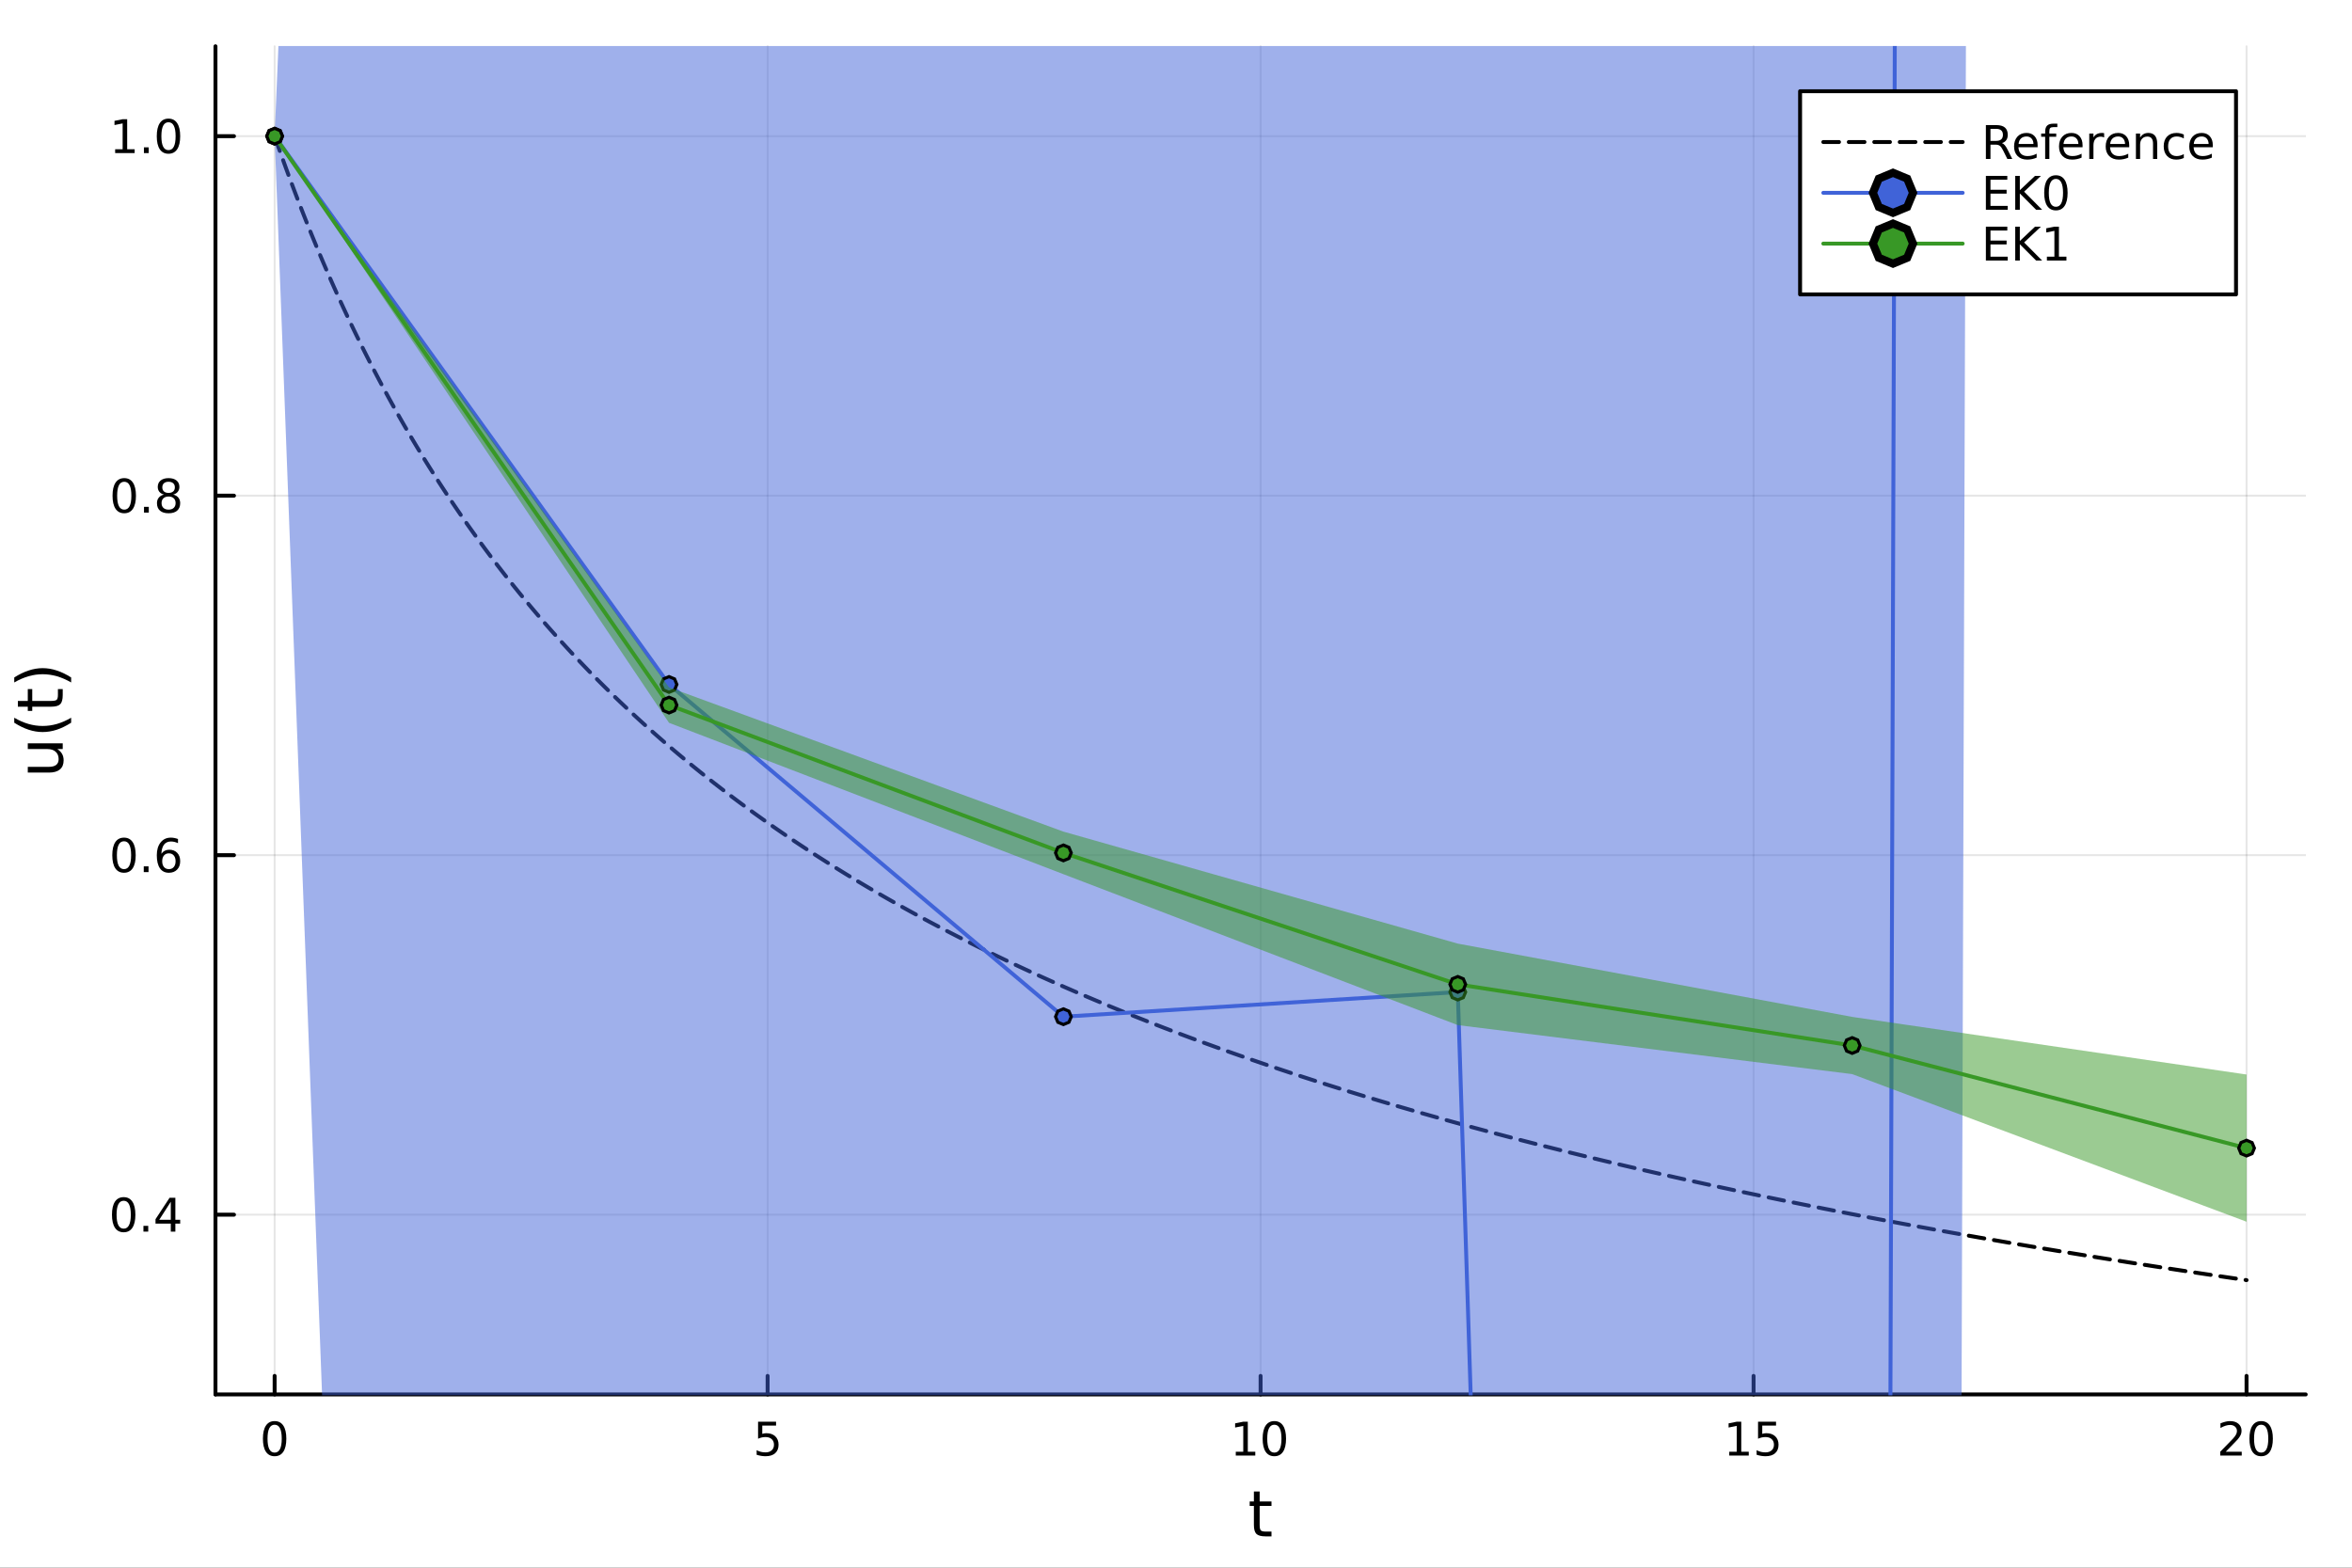 <?xml version="1.0" encoding="utf-8"?>
<svg xmlns="http://www.w3.org/2000/svg" xmlns:xlink="http://www.w3.org/1999/xlink" width="600" height="400" viewBox="0 0 2400 1600">
<rect x="0" y="0" width="2400" height="1600" fill="#333333" stroke="none"/>
<defs>
  <clipPath id="clip280">
    <rect x="0" y="0" width="2400" height="1600"/>
  </clipPath>
</defs>
<path clip-path="url(#clip280)" d="M0 1600 L2400 1600 L2400 0 L0 0  Z" fill="#ffffff" fill-rule="evenodd" fill-opacity="1"/>
<defs>
  <clipPath id="clip281">
    <rect x="480" y="0" width="1681" height="1600"/>
  </clipPath>
</defs>
<path clip-path="url(#clip280)" d="M219.866 1423.18 L2352.76 1423.18 L2352.76 47.244 L219.866 47.244  Z" fill="#ffffff" fill-rule="evenodd" fill-opacity="1"/>
<defs>
  <clipPath id="clip282">
    <rect x="219" y="47" width="2134" height="1377"/>
  </clipPath>
</defs>
<polyline clip-path="url(#clip282)" style="stroke:#000000; stroke-linecap:round; stroke-linejoin:round; stroke-width:2; stroke-opacity:0.1; fill:none" points="280.231,1423.18 280.231,47.244 "/>
<polyline clip-path="url(#clip282)" style="stroke:#000000; stroke-linecap:round; stroke-linejoin:round; stroke-width:2; stroke-opacity:0.1; fill:none" points="783.271,1423.18 783.271,47.244 "/>
<polyline clip-path="url(#clip282)" style="stroke:#000000; stroke-linecap:round; stroke-linejoin:round; stroke-width:2; stroke-opacity:0.1; fill:none" points="1286.31,1423.18 1286.31,47.244 "/>
<polyline clip-path="url(#clip282)" style="stroke:#000000; stroke-linecap:round; stroke-linejoin:round; stroke-width:2; stroke-opacity:0.1; fill:none" points="1789.35,1423.18 1789.35,47.244 "/>
<polyline clip-path="url(#clip282)" style="stroke:#000000; stroke-linecap:round; stroke-linejoin:round; stroke-width:2; stroke-opacity:0.1; fill:none" points="2292.39,1423.18 2292.39,47.244 "/>
<polyline clip-path="url(#clip280)" style="stroke:#000000; stroke-linecap:round; stroke-linejoin:round; stroke-width:4; stroke-opacity:1; fill:none" points="219.866,1423.18 2352.76,1423.18 "/>
<polyline clip-path="url(#clip280)" style="stroke:#000000; stroke-linecap:round; stroke-linejoin:round; stroke-width:4; stroke-opacity:1; fill:none" points="280.231,1423.18 280.231,1404.28 "/>
<polyline clip-path="url(#clip280)" style="stroke:#000000; stroke-linecap:round; stroke-linejoin:round; stroke-width:4; stroke-opacity:1; fill:none" points="783.271,1423.18 783.271,1404.28 "/>
<polyline clip-path="url(#clip280)" style="stroke:#000000; stroke-linecap:round; stroke-linejoin:round; stroke-width:4; stroke-opacity:1; fill:none" points="1286.31,1423.18 1286.31,1404.28 "/>
<polyline clip-path="url(#clip280)" style="stroke:#000000; stroke-linecap:round; stroke-linejoin:round; stroke-width:4; stroke-opacity:1; fill:none" points="1789.35,1423.18 1789.35,1404.28 "/>
<polyline clip-path="url(#clip280)" style="stroke:#000000; stroke-linecap:round; stroke-linejoin:round; stroke-width:4; stroke-opacity:1; fill:none" points="2292.39,1423.18 2292.39,1404.28 "/>
<path clip-path="url(#clip280)" d="M280.231 1454.1 Q276.62 1454.1 274.791 1457.66 Q272.986 1461.2 272.986 1468.33 Q272.986 1475.44 274.791 1479.01 Q276.62 1482.55 280.231 1482.55 Q283.865 1482.55 285.671 1479.01 Q287.5 1475.44 287.5 1468.33 Q287.5 1461.2 285.671 1457.66 Q283.865 1454.1 280.231 1454.1 M280.231 1450.39 Q286.041 1450.39 289.097 1455 Q292.175 1459.58 292.175 1468.33 Q292.175 1477.06 289.097 1481.67 Q286.041 1486.25 280.231 1486.25 Q274.421 1486.25 271.342 1481.67 Q268.287 1477.06 268.287 1468.33 Q268.287 1459.58 271.342 1455 Q274.421 1450.39 280.231 1450.39 Z" fill="#000000" fill-rule="nonzero" fill-opacity="1" /><path clip-path="url(#clip280)" d="M773.549 1451.02 L791.905 1451.02 L791.905 1454.96 L777.831 1454.96 L777.831 1463.43 Q778.85 1463.08 779.868 1462.92 Q780.887 1462.73 781.905 1462.73 Q787.692 1462.73 791.072 1465.9 Q794.452 1469.08 794.452 1474.49 Q794.452 1480.07 790.979 1483.17 Q787.507 1486.25 781.188 1486.25 Q779.012 1486.25 776.743 1485.88 Q774.498 1485.51 772.091 1484.77 L772.091 1480.07 Q774.174 1481.2 776.396 1481.76 Q778.618 1482.32 781.095 1482.32 Q785.1 1482.32 787.438 1480.21 Q789.776 1478.1 789.776 1474.49 Q789.776 1470.88 787.438 1468.77 Q785.1 1466.67 781.095 1466.67 Q779.22 1466.67 777.345 1467.08 Q775.493 1467.5 773.549 1468.38 L773.549 1451.02 Z" fill="#000000" fill-rule="nonzero" fill-opacity="1" /><path clip-path="url(#clip280)" d="M1261 1481.64 L1268.64 1481.64 L1268.64 1455.28 L1260.33 1456.95 L1260.33 1452.69 L1268.59 1451.02 L1273.27 1451.02 L1273.27 1481.64 L1280.91 1481.64 L1280.91 1485.58 L1261 1485.58 L1261 1481.64 Z" fill="#000000" fill-rule="nonzero" fill-opacity="1" /><path clip-path="url(#clip280)" d="M1300.35 1454.1 Q1296.74 1454.1 1294.91 1457.66 Q1293.11 1461.2 1293.11 1468.33 Q1293.11 1475.44 1294.91 1479.01 Q1296.74 1482.55 1300.35 1482.55 Q1303.98 1482.55 1305.79 1479.01 Q1307.62 1475.44 1307.62 1468.33 Q1307.62 1461.2 1305.79 1457.66 Q1303.98 1454.1 1300.35 1454.1 M1300.35 1450.39 Q1306.16 1450.39 1309.22 1455 Q1312.29 1459.58 1312.29 1468.33 Q1312.29 1477.06 1309.22 1481.67 Q1306.16 1486.25 1300.35 1486.25 Q1294.54 1486.25 1291.46 1481.67 Q1288.41 1477.06 1288.41 1468.33 Q1288.41 1459.58 1291.46 1455 Q1294.54 1450.39 1300.35 1450.39 Z" fill="#000000" fill-rule="nonzero" fill-opacity="1" /><path clip-path="url(#clip280)" d="M1764.54 1481.64 L1772.18 1481.64 L1772.18 1455.28 L1763.87 1456.95 L1763.87 1452.69 L1772.13 1451.02 L1776.8 1451.02 L1776.8 1481.64 L1784.44 1481.64 L1784.44 1485.58 L1764.54 1485.58 L1764.54 1481.64 Z" fill="#000000" fill-rule="nonzero" fill-opacity="1" /><path clip-path="url(#clip280)" d="M1793.93 1451.02 L1812.29 1451.02 L1812.29 1454.96 L1798.22 1454.96 L1798.22 1463.43 Q1799.24 1463.08 1800.25 1462.92 Q1801.27 1462.73 1802.29 1462.73 Q1808.08 1462.73 1811.46 1465.9 Q1814.84 1469.08 1814.84 1474.49 Q1814.84 1480.07 1811.36 1483.17 Q1807.89 1486.25 1801.57 1486.25 Q1799.4 1486.25 1797.13 1485.88 Q1794.88 1485.51 1792.48 1484.77 L1792.48 1480.07 Q1794.56 1481.2 1796.78 1481.76 Q1799 1482.32 1801.48 1482.32 Q1805.49 1482.32 1807.82 1480.21 Q1810.16 1478.1 1810.16 1474.49 Q1810.16 1470.88 1807.82 1468.77 Q1805.49 1466.67 1801.48 1466.67 Q1799.61 1466.67 1797.73 1467.08 Q1795.88 1467.5 1793.93 1468.38 L1793.93 1451.02 Z" fill="#000000" fill-rule="nonzero" fill-opacity="1" /><path clip-path="url(#clip280)" d="M2271.16 1481.64 L2287.48 1481.64 L2287.48 1485.58 L2265.54 1485.58 L2265.54 1481.64 Q2268.2 1478.89 2272.78 1474.26 Q2277.39 1469.61 2278.57 1468.27 Q2280.82 1465.74 2281.7 1464.01 Q2282.6 1462.25 2282.6 1460.56 Q2282.6 1457.8 2280.66 1456.07 Q2278.73 1454.33 2275.63 1454.33 Q2273.43 1454.33 2270.98 1455.09 Q2268.55 1455.86 2265.77 1457.41 L2265.77 1452.69 Q2268.59 1451.55 2271.05 1450.97 Q2273.5 1450.39 2275.54 1450.39 Q2280.91 1450.39 2284.1 1453.08 Q2287.3 1455.77 2287.3 1460.26 Q2287.3 1462.39 2286.49 1464.31 Q2285.7 1466.2 2283.59 1468.8 Q2283.02 1469.47 2279.91 1472.69 Q2276.81 1475.88 2271.16 1481.64 Z" fill="#000000" fill-rule="nonzero" fill-opacity="1" /><path clip-path="url(#clip280)" d="M2307.3 1454.1 Q2303.69 1454.1 2301.86 1457.66 Q2300.05 1461.2 2300.05 1468.33 Q2300.05 1475.44 2301.86 1479.01 Q2303.69 1482.55 2307.3 1482.55 Q2310.93 1482.55 2312.74 1479.01 Q2314.57 1475.44 2314.57 1468.33 Q2314.57 1461.2 2312.74 1457.66 Q2310.93 1454.1 2307.3 1454.1 M2307.3 1450.39 Q2313.11 1450.39 2316.16 1455 Q2319.24 1459.58 2319.24 1468.33 Q2319.24 1477.06 2316.16 1481.67 Q2313.11 1486.25 2307.3 1486.25 Q2301.49 1486.25 2298.41 1481.67 Q2295.35 1477.06 2295.35 1468.33 Q2295.35 1459.58 2298.41 1455 Q2301.49 1450.39 2307.3 1450.39 Z" fill="#000000" fill-rule="nonzero" fill-opacity="1" /><path clip-path="url(#clip280)" d="M1285.37 1522.27 L1285.37 1532.4 L1297.44 1532.4 L1297.44 1536.95 L1285.37 1536.95 L1285.37 1556.3 Q1285.37 1560.66 1286.55 1561.9 Q1287.76 1563.14 1291.42 1563.14 L1297.44 1563.14 L1297.44 1568.04 L1291.42 1568.04 Q1284.64 1568.04 1282.06 1565.53 Q1279.48 1562.98 1279.48 1556.3 L1279.48 1536.95 L1275.19 1536.95 L1275.19 1532.4 L1279.48 1532.4 L1279.48 1522.27 L1285.37 1522.27 Z" fill="#000000" fill-rule="nonzero" fill-opacity="1" /><polyline clip-path="url(#clip282)" style="stroke:#000000; stroke-linecap:round; stroke-linejoin:round; stroke-width:2; stroke-opacity:0.1; fill:none" points="219.866,1239.72 2352.76,1239.72 "/>
<polyline clip-path="url(#clip282)" style="stroke:#000000; stroke-linecap:round; stroke-linejoin:round; stroke-width:2; stroke-opacity:0.1; fill:none" points="219.866,872.806 2352.76,872.806 "/>
<polyline clip-path="url(#clip282)" style="stroke:#000000; stroke-linecap:round; stroke-linejoin:round; stroke-width:2; stroke-opacity:0.1; fill:none" points="219.866,505.889 2352.76,505.889 "/>
<polyline clip-path="url(#clip282)" style="stroke:#000000; stroke-linecap:round; stroke-linejoin:round; stroke-width:2; stroke-opacity:0.1; fill:none" points="219.866,138.973 2352.76,138.973 "/>
<polyline clip-path="url(#clip280)" style="stroke:#000000; stroke-linecap:round; stroke-linejoin:round; stroke-width:4; stroke-opacity:1; fill:none" points="219.866,1423.18 219.866,47.244 "/>
<polyline clip-path="url(#clip280)" style="stroke:#000000; stroke-linecap:round; stroke-linejoin:round; stroke-width:4; stroke-opacity:1; fill:none" points="219.866,1239.72 238.764,1239.72 "/>
<polyline clip-path="url(#clip280)" style="stroke:#000000; stroke-linecap:round; stroke-linejoin:round; stroke-width:4; stroke-opacity:1; fill:none" points="219.866,872.806 238.764,872.806 "/>
<polyline clip-path="url(#clip280)" style="stroke:#000000; stroke-linecap:round; stroke-linejoin:round; stroke-width:4; stroke-opacity:1; fill:none" points="219.866,505.889 238.764,505.889 "/>
<polyline clip-path="url(#clip280)" style="stroke:#000000; stroke-linecap:round; stroke-linejoin:round; stroke-width:4; stroke-opacity:1; fill:none" points="219.866,138.973 238.764,138.973 "/>
<path clip-path="url(#clip280)" d="M126.205 1225.52 Q122.593 1225.52 120.765 1229.09 Q118.959 1232.63 118.959 1239.76 Q118.959 1246.86 120.765 1250.43 Q122.593 1253.97 126.205 1253.97 Q129.839 1253.97 131.644 1250.43 Q133.473 1246.86 133.473 1239.76 Q133.473 1232.63 131.644 1229.09 Q129.839 1225.52 126.205 1225.52 M126.205 1221.82 Q132.015 1221.82 135.07 1226.42 Q138.149 1231.01 138.149 1239.76 Q138.149 1248.48 135.07 1253.09 Q132.015 1257.67 126.205 1257.67 Q120.394 1257.67 117.316 1253.09 Q114.26 1248.48 114.26 1239.76 Q114.26 1231.01 117.316 1226.42 Q120.394 1221.82 126.205 1221.82 Z" fill="#000000" fill-rule="nonzero" fill-opacity="1" /><path clip-path="url(#clip280)" d="M146.366 1251.12 L151.251 1251.12 L151.251 1257 L146.366 1257 L146.366 1251.12 Z" fill="#000000" fill-rule="nonzero" fill-opacity="1" /><path clip-path="url(#clip280)" d="M174.283 1226.52 L162.477 1244.96 L174.283 1244.96 L174.283 1226.52 M173.056 1222.44 L178.936 1222.44 L178.936 1244.96 L183.866 1244.96 L183.866 1248.85 L178.936 1248.85 L178.936 1257 L174.283 1257 L174.283 1248.85 L158.681 1248.85 L158.681 1244.34 L173.056 1222.44 Z" fill="#000000" fill-rule="nonzero" fill-opacity="1" /><path clip-path="url(#clip280)" d="M126.529 858.604 Q122.918 858.604 121.089 862.169 Q119.283 865.711 119.283 872.84 Q119.283 879.947 121.089 883.512 Q122.918 887.053 126.529 887.053 Q130.163 887.053 131.968 883.512 Q133.797 879.947 133.797 872.84 Q133.797 865.711 131.968 862.169 Q130.163 858.604 126.529 858.604 M126.529 854.901 Q132.339 854.901 135.394 859.507 Q138.473 864.09 138.473 872.84 Q138.473 881.567 135.394 886.174 Q132.339 890.757 126.529 890.757 Q120.718 890.757 117.64 886.174 Q114.584 881.567 114.584 872.84 Q114.584 864.09 117.64 859.507 Q120.718 854.901 126.529 854.901 Z" fill="#000000" fill-rule="nonzero" fill-opacity="1" /><path clip-path="url(#clip280)" d="M146.691 884.206 L151.575 884.206 L151.575 890.086 L146.691 890.086 L146.691 884.206 Z" fill="#000000" fill-rule="nonzero" fill-opacity="1" /><path clip-path="url(#clip280)" d="M172.339 870.942 Q169.19 870.942 167.339 873.095 Q165.51 875.248 165.51 878.998 Q165.51 882.724 167.339 884.9 Q169.19 887.053 172.339 887.053 Q175.487 887.053 177.315 884.9 Q179.167 882.724 179.167 878.998 Q179.167 875.248 177.315 873.095 Q175.487 870.942 172.339 870.942 M181.621 856.289 L181.621 860.549 Q179.862 859.715 178.056 859.276 Q176.274 858.836 174.514 858.836 Q169.885 858.836 167.431 861.961 Q165.001 865.086 164.653 871.405 Q166.019 869.391 168.079 868.326 Q170.139 867.238 172.616 867.238 Q177.825 867.238 180.834 870.41 Q183.866 873.558 183.866 878.998 Q183.866 884.322 180.718 887.539 Q177.57 890.757 172.339 890.757 Q166.343 890.757 163.172 886.174 Q160.001 881.567 160.001 872.84 Q160.001 864.646 163.89 859.785 Q167.778 854.901 174.329 854.901 Q176.089 854.901 177.871 855.248 Q179.676 855.595 181.621 856.289 Z" fill="#000000" fill-rule="nonzero" fill-opacity="1" /><path clip-path="url(#clip280)" d="M126.783 491.688 Q123.172 491.688 121.343 495.253 Q119.538 498.794 119.538 505.924 Q119.538 513.031 121.343 516.595 Q123.172 520.137 126.783 520.137 Q130.417 520.137 132.223 516.595 Q134.052 513.031 134.052 505.924 Q134.052 498.794 132.223 495.253 Q130.417 491.688 126.783 491.688 M126.783 487.984 Q132.593 487.984 135.649 492.591 Q138.728 497.174 138.728 505.924 Q138.728 514.651 135.649 519.257 Q132.593 523.841 126.783 523.841 Q120.973 523.841 117.894 519.257 Q114.839 514.651 114.839 505.924 Q114.839 497.174 117.894 492.591 Q120.973 487.984 126.783 487.984 Z" fill="#000000" fill-rule="nonzero" fill-opacity="1" /><path clip-path="url(#clip280)" d="M146.945 517.29 L151.829 517.29 L151.829 523.169 L146.945 523.169 L146.945 517.29 Z" fill="#000000" fill-rule="nonzero" fill-opacity="1" /><path clip-path="url(#clip280)" d="M172.014 506.757 Q168.681 506.757 166.76 508.54 Q164.862 510.322 164.862 513.447 Q164.862 516.572 166.76 518.355 Q168.681 520.137 172.014 520.137 Q175.348 520.137 177.269 518.355 Q179.19 516.549 179.19 513.447 Q179.19 510.322 177.269 508.54 Q175.371 506.757 172.014 506.757 M167.339 504.767 Q164.329 504.026 162.64 501.966 Q160.973 499.906 160.973 496.943 Q160.973 492.799 163.913 490.392 Q166.876 487.984 172.014 487.984 Q177.176 487.984 180.116 490.392 Q183.056 492.799 183.056 496.943 Q183.056 499.906 181.366 501.966 Q179.7 504.026 176.714 504.767 Q180.093 505.554 181.968 507.845 Q183.866 510.137 183.866 513.447 Q183.866 518.47 180.788 521.155 Q177.732 523.841 172.014 523.841 Q166.297 523.841 163.218 521.155 Q160.163 518.47 160.163 513.447 Q160.163 510.137 162.061 507.845 Q163.959 505.554 167.339 504.767 M165.626 497.382 Q165.626 500.068 167.292 501.572 Q168.982 503.077 172.014 503.077 Q175.024 503.077 176.714 501.572 Q178.426 500.068 178.426 497.382 Q178.426 494.697 176.714 493.193 Q175.024 491.688 172.014 491.688 Q168.982 491.688 167.292 493.193 Q165.626 494.697 165.626 497.382 Z" fill="#000000" fill-rule="nonzero" fill-opacity="1" /><path clip-path="url(#clip280)" d="M117.501 152.318 L125.14 152.318 L125.14 125.952 L116.83 127.619 L116.83 123.36 L125.093 121.693 L129.769 121.693 L129.769 152.318 L137.408 152.318 L137.408 156.253 L117.501 156.253 L117.501 152.318 Z" fill="#000000" fill-rule="nonzero" fill-opacity="1" /><path clip-path="url(#clip280)" d="M146.853 150.374 L151.737 150.374 L151.737 156.253 L146.853 156.253 L146.853 150.374 Z" fill="#000000" fill-rule="nonzero" fill-opacity="1" /><path clip-path="url(#clip280)" d="M171.922 124.772 Q168.311 124.772 166.482 128.337 Q164.677 131.878 164.677 139.008 Q164.677 146.114 166.482 149.679 Q168.311 153.221 171.922 153.221 Q175.556 153.221 177.362 149.679 Q179.19 146.114 179.19 139.008 Q179.19 131.878 177.362 128.337 Q175.556 124.772 171.922 124.772 M171.922 121.068 Q177.732 121.068 180.788 125.675 Q183.866 130.258 183.866 139.008 Q183.866 147.735 180.788 152.341 Q177.732 156.924 171.922 156.924 Q166.112 156.924 163.033 152.341 Q159.978 147.735 159.978 139.008 Q159.978 130.258 163.033 125.675 Q166.112 121.068 171.922 121.068 Z" fill="#000000" fill-rule="nonzero" fill-opacity="1" /><path clip-path="url(#clip280)" d="M49.936 788.509 L28.356 788.509 L28.356 782.652 L49.713 782.652 Q54.774 782.652 57.32 780.679 Q59.835 778.706 59.835 774.759 Q59.835 770.016 56.811 767.279 Q53.787 764.51 48.567 764.51 L28.356 764.51 L28.356 758.654 L64.004 758.654 L64.004 764.51 L58.53 764.51 Q61.776 766.643 63.368 769.475 Q64.927 772.276 64.927 776 Q64.927 782.143 61.108 785.326 Q57.288 788.509 49.936 788.509 M27.497 773.772 L27.497 773.772 Z" fill="#000000" fill-rule="nonzero" fill-opacity="1" /><path clip-path="url(#clip280)" d="M14.543 732.522 Q21.863 736.787 29.025 738.856 Q36.186 740.925 43.538 740.925 Q50.891 740.925 58.116 738.856 Q65.309 736.756 72.598 732.522 L72.598 737.615 Q65.118 742.389 57.893 744.776 Q50.668 747.132 43.538 747.132 Q36.441 747.132 29.247 744.776 Q22.054 742.421 14.543 737.615 L14.543 732.522 Z" fill="#000000" fill-rule="nonzero" fill-opacity="1" /><path clip-path="url(#clip280)" d="M18.235 715.367 L28.356 715.367 L28.356 703.304 L32.908 703.304 L32.908 715.367 L52.259 715.367 Q56.62 715.367 57.861 714.189 Q59.103 712.98 59.103 709.319 L59.103 703.304 L64.004 703.304 L64.004 709.319 Q64.004 716.099 61.49 718.677 Q58.943 721.255 52.259 721.255 L32.908 721.255 L32.908 725.552 L28.356 725.552 L28.356 721.255 L18.235 721.255 L18.235 715.367 Z" fill="#000000" fill-rule="nonzero" fill-opacity="1" /><path clip-path="url(#clip280)" d="M14.543 696.524 L14.543 691.432 Q22.054 686.658 29.247 684.302 Q36.441 681.915 43.538 681.915 Q50.668 681.915 57.893 684.302 Q65.118 686.658 72.598 691.432 L72.598 696.524 Q65.309 692.291 58.116 690.222 Q50.891 688.122 43.538 688.122 Q36.186 688.122 29.025 690.222 Q21.863 692.291 14.543 696.524 Z" fill="#000000" fill-rule="nonzero" fill-opacity="1" /><path clip-path="url(#clip282)" d="M280.231 138.973 L282.245 144.769 L284.259 150.512 L286.274 156.203 L288.288 161.843 L290.302 167.432 L292.316 172.972 L294.33 178.462 L296.344 183.904 L298.359 189.299 L300.373 194.646 L302.387 199.948 L304.401 205.203 L306.415 210.414 L308.43 215.58 L310.444 220.702 L312.458 225.782 L314.472 230.818 L316.486 235.813 L318.5 240.766 L320.515 245.678 L322.529 250.551 L324.543 255.383 L326.557 260.176 L328.571 264.93 L330.585 269.646 L332.6 274.324 L334.614 278.965 L336.628 283.57 L338.642 288.138 L340.656 292.67 L342.67 297.167 L344.685 301.629 L346.699 306.056 L348.713 310.45 L350.727 314.81 L352.741 319.136 L354.756 323.43 L356.77 327.692 L358.784 331.921 L360.798 336.119 L362.812 340.286 L364.826 344.422 L366.841 348.527 L368.855 352.603 L370.869 356.649 L372.883 360.665 L374.897 364.652 L376.911 368.611 L378.926 372.541 L380.94 376.444 L382.954 380.318 L384.968 384.165 L386.982 387.986 L388.996 391.779 L391.011 395.546 L393.025 399.287 L395.039 403.002 L397.053 406.692 L399.067 410.356 L401.082 413.995 L403.096 417.61 L405.11 421.2 L407.124 424.766 L409.138 428.309 L411.152 431.827 L413.167 435.322 L415.181 438.794 L417.195 442.244 L419.209 445.67 L421.223 449.074 L423.237 452.456 L425.252 455.817 L427.266 459.155 L429.28 462.472 L431.294 465.768 L433.308 469.043 L435.322 472.297 L437.337 475.531 L439.351 478.744 L441.365 481.937 L443.379 485.11 L445.393 488.263 L447.408 491.397 L449.422 494.512 L451.436 497.607 L453.45 500.684 L455.464 503.742 L457.478 506.781 L459.493 509.802 L461.507 512.804 L463.521 515.789 L465.535 518.755 L467.549 521.705 L469.563 524.636 L471.578 527.55 L473.592 530.448 L475.606 533.328 L477.62 536.191 L479.634 539.038 L481.648 541.868 L483.663 544.682 L485.677 547.479 L487.691 550.261 L489.705 553.027 L491.719 555.776 L493.734 558.511 L495.748 561.23 L497.762 563.933 L499.776 566.622 L501.79 569.295 L503.804 571.954 L505.819 574.597 L507.833 577.227 L509.847 579.841 L511.861 582.442 L513.875 585.028 L515.889 587.6 L517.904 590.158 L519.918 592.702 L521.932 595.232 L523.946 597.749 L525.96 600.252 L527.974 602.742 L529.989 605.219 L532.003 607.683 L534.017 610.134 L536.031 612.571 L538.045 614.996 L540.06 617.408 L542.074 619.808 L544.088 622.195 L546.102 624.57 L548.116 626.933 L550.13 629.283 L552.145 631.622 L554.159 633.948 L556.173 636.263 L558.187 638.566 L560.201 640.857 L562.215 643.136 L564.23 645.405 L566.244 647.662 L568.258 649.907 L570.272 652.142 L572.286 654.365 L574.301 656.577 L576.315 658.779 L578.329 660.969 L580.343 663.149 L582.357 665.318 L584.371 667.477 L586.386 669.625 L588.4 671.763 L590.414 673.891 L592.428 676.008 L594.442 678.115 L596.456 680.212 L598.471 682.299 L600.485 684.377 L602.499 686.444 L604.513 688.502 L606.527 690.55 L608.541 692.588 L610.556 694.617 L612.57 696.636 L614.584 698.646 L616.598 700.647 L618.612 702.638 L620.627 704.62 L622.641 706.594 L624.655 708.558 L626.669 710.513 L628.683 712.459 L630.697 714.397 L632.712 716.325 L634.726 718.245 L636.74 720.157 L638.754 722.059 L640.768 723.954 L642.782 725.84 L644.797 727.717 L646.811 729.586 L648.825 731.447 L650.839 733.3 L652.853 735.144 L654.867 736.981 L656.882 738.809 L658.896 740.63 L660.91 742.442 L662.924 744.247 L664.938 746.044 L666.953 747.833 L668.967 749.614 L670.981 751.388 L672.995 753.155 L675.009 754.913 L677.023 756.665 L679.038 758.408 L681.052 760.145 L683.066 761.874 L685.08 763.596 L687.094 765.311 L689.108 767.018 L691.123 768.719 L693.137 770.412 L695.151 772.098 L697.165 773.778 L699.179 775.45 L701.193 777.116 L703.208 778.775 L705.222 780.427 L707.236 782.072 L709.25 783.71 L711.264 785.342 L713.279 786.967 L715.293 788.586 L717.307 790.198 L719.321 791.804 L721.335 793.403 L723.349 794.996 L725.364 796.583 L727.378 798.163 L729.392 799.737 L731.406 801.305 L733.42 802.867 L735.434 804.422 L737.449 805.971 L739.463 807.515 L741.477 809.052 L743.491 810.583 L745.505 812.109 L747.519 813.628 L749.534 815.142 L751.548 816.65 L753.562 818.151 L755.576 819.648 L757.59 821.138 L759.605 822.623 L761.619 824.102 L763.633 825.576 L765.647 827.044 L767.661 828.506 L769.675 829.963 L771.69 831.414 L773.704 832.86 L775.718 834.301 L777.732 835.736 L779.746 837.166 L781.76 838.59 L783.775 840.01 L785.789 841.424 L787.803 842.833 L789.817 844.236 L791.831 845.635 L793.845 847.028 L795.86 848.416 L797.874 849.8 L799.888 851.178 L801.902 852.551 L803.916 853.919 L805.931 855.283 L807.945 856.641 L809.959 857.994 L811.973 859.343 L813.987 860.687 L816.001 862.026 L818.016 863.36 L820.03 864.69 L822.044 866.015 L824.058 867.335 L826.072 868.65 L828.086 869.961 L830.101 871.268 L832.115 872.569 L834.129 873.867 L836.143 875.159 L838.157 876.447 L840.171 877.731 L842.186 879.01 L844.2 880.285 L846.214 881.556 L848.228 882.822 L850.242 884.083 L852.257 885.341 L854.271 886.594 L856.285 887.843 L858.299 889.088 L860.313 890.328 L862.327 891.564 L864.342 892.796 L866.356 894.024 L868.37 895.248 L870.384 896.467 L872.398 897.683 L874.412 898.894 L876.427 900.102 L878.441 901.305 L880.455 902.505 L882.469 903.7 L884.483 904.892 L886.498 906.079 L888.512 907.263 L890.526 908.443 L892.54 909.619 L894.554 910.791 L896.568 911.959 L898.583 913.124 L900.597 914.285 L902.611 915.441 L904.625 916.595 L906.639 917.744 L908.653 918.89 L910.668 920.032 L912.682 921.17 L914.696 922.305 L916.71 923.436 L918.724 924.564 L920.738 925.688 L922.753 926.808 L924.767 927.925 L926.781 929.039 L928.795 930.148 L930.809 931.255 L932.824 932.358 L934.838 933.457 L936.852 934.553 L938.866 935.646 L940.88 936.735 L942.894 937.821 L944.909 938.903 L946.923 939.982 L948.937 941.058 L950.951 942.13 L952.965 943.199 L954.979 944.265 L956.994 945.328 L959.008 946.387 L961.022 947.443 L963.036 948.496 L965.05 949.545 L967.064 950.592 L969.079 951.635 L971.093 952.675 L973.107 953.712 L975.121 954.746 L977.135 955.777 L979.15 956.805 L981.164 957.829 L983.178 958.851 L985.192 959.869 L987.206 960.885 L989.22 961.897 L991.235 962.907 L993.249 963.913 L995.263 964.917 L997.277 965.917 L999.291 966.915 L1001.31 967.91 L1003.32 968.901 L1005.33 969.89 L1007.35 970.876 L1009.36 971.859 L1011.38 972.839 L1013.39 973.817 L1015.4 974.791 L1017.42 975.763 L1019.43 976.732 L1021.45 977.698 L1023.46 978.662 L1025.48 979.622 L1027.49 980.58 L1029.5 981.535 L1031.52 982.488 L1033.53 983.438 L1035.55 984.385 L1037.56 985.329 L1039.57 986.271 L1041.59 987.21 L1043.6 988.146 L1045.62 989.08 L1047.63 990.011 L1049.65 990.939 L1051.66 991.865 L1053.67 992.788 L1055.69 993.709 L1057.7 994.627 L1059.72 995.543 L1061.73 996.456 L1063.74 997.366 L1065.76 998.274 L1067.77 999.18 L1069.79 1000.08 L1071.8 1000.98 L1073.82 1001.88 L1075.83 1002.78 L1077.84 1003.67 L1079.86 1004.56 L1081.87 1005.45 L1083.89 1006.33 L1085.9 1007.22 L1087.91 1008.1 L1089.93 1008.98 L1091.94 1009.85 L1093.96 1010.73 L1095.97 1011.6 L1097.99 1012.47 L1100 1013.34 L1102.01 1014.2 L1104.03 1015.06 L1106.04 1015.92 L1108.06 1016.78 L1110.07 1017.64 L1112.09 1018.49 L1114.1 1019.34 L1116.11 1020.19 L1118.13 1021.04 L1120.14 1021.88 L1122.16 1022.72 L1124.17 1023.56 L1126.18 1024.4 L1128.2 1025.23 L1130.21 1026.07 L1132.23 1026.9 L1134.24 1027.73 L1136.26 1028.55 L1138.27 1029.38 L1140.28 1030.2 L1142.3 1031.02 L1144.31 1031.84 L1146.33 1032.66 L1148.34 1033.47 L1150.35 1034.28 L1152.37 1035.09 L1154.38 1035.9 L1156.4 1036.7 L1158.41 1037.51 L1160.43 1038.31 L1162.44 1039.11 L1164.45 1039.91 L1166.47 1040.7 L1168.48 1041.5 L1170.5 1042.29 L1172.51 1043.08 L1174.52 1043.86 L1176.54 1044.65 L1178.55 1045.43 L1180.57 1046.21 L1182.58 1046.99 L1184.6 1047.77 L1186.61 1048.55 L1188.62 1049.32 L1190.64 1050.09 L1192.65 1050.86 L1194.67 1051.63 L1196.68 1052.4 L1198.69 1053.16 L1200.71 1053.92 L1202.72 1054.68 L1204.74 1055.44 L1206.75 1056.2 L1208.77 1056.95 L1210.78 1057.71 L1212.79 1058.46 L1214.81 1059.21 L1216.82 1059.96 L1218.84 1060.7 L1220.85 1061.44 L1222.86 1062.19 L1224.88 1062.93 L1226.89 1063.67 L1228.91 1064.4 L1230.92 1065.14 L1232.94 1065.87 L1234.95 1066.6 L1236.96 1067.33 L1238.98 1068.06 L1240.99 1068.79 L1243.01 1069.51 L1245.02 1070.23 L1247.03 1070.95 L1249.05 1071.67 L1251.06 1072.39 L1253.08 1073.11 L1255.09 1073.82 L1257.11 1074.53 L1259.12 1075.25 L1261.13 1075.95 L1263.15 1076.66 L1265.16 1077.37 L1267.18 1078.07 L1269.19 1078.78 L1271.2 1079.48 L1273.22 1080.18 L1275.23 1080.87 L1277.25 1081.57 L1279.26 1082.26 L1281.28 1082.96 L1283.29 1083.65 L1285.3 1084.34 L1287.32 1085.03 L1289.33 1085.71 L1291.35 1086.4 L1293.36 1087.08 L1295.37 1087.76 L1297.39 1088.44 L1299.4 1089.12 L1301.42 1089.8 L1303.43 1090.47 L1305.45 1091.15 L1307.46 1091.82 L1309.47 1092.49 L1311.49 1093.16 L1313.5 1093.83 L1315.52 1094.5 L1317.53 1095.16 L1319.54 1095.82 L1321.56 1096.49 L1323.57 1097.15 L1325.59 1097.81 L1327.6 1098.46 L1329.62 1099.12 L1331.63 1099.77 L1333.64 1100.43 L1335.66 1101.08 L1337.67 1101.73 L1339.69 1102.38 L1341.7 1103.03 L1343.72 1103.67 L1345.73 1104.32 L1347.74 1104.96 L1349.76 1105.6 L1351.77 1106.24 L1353.79 1106.88 L1355.8 1107.52 L1357.81 1108.15 L1359.83 1108.79 L1361.84 1109.42 L1363.86 1110.05 L1365.87 1110.68 L1367.89 1111.31 L1369.9 1111.94 L1371.91 1112.57 L1373.93 1113.19 L1375.94 1113.82 L1377.96 1114.44 L1379.97 1115.06 L1381.98 1115.68 L1384 1116.3 L1386.01 1116.92 L1388.03 1117.53 L1390.04 1118.15 L1392.06 1118.76 L1394.07 1119.37 L1396.08 1119.98 L1398.1 1120.59 L1400.11 1121.2 L1402.13 1121.81 L1404.14 1122.41 L1406.15 1123.02 L1408.17 1123.62 L1410.18 1124.22 L1412.2 1124.82 L1414.21 1125.42 L1416.23 1126.02 L1418.24 1126.61 L1420.25 1127.21 L1422.27 1127.8 L1424.28 1128.4 L1426.3 1128.99 L1428.31 1129.58 L1430.32 1130.17 L1432.34 1130.75 L1434.35 1131.34 L1436.37 1131.93 L1438.38 1132.51 L1440.4 1133.09 L1442.41 1133.68 L1444.42 1134.26 L1446.44 1134.84 L1448.45 1135.41 L1450.47 1135.99 L1452.48 1136.57 L1454.49 1137.14 L1456.51 1137.71 L1458.52 1138.29 L1460.54 1138.86 L1462.55 1139.43 L1464.57 1140 L1466.58 1140.56 L1468.59 1141.13 L1470.61 1141.7 L1472.62 1142.26 L1474.64 1142.82 L1476.65 1143.39 L1478.66 1143.95 L1480.68 1144.51 L1482.69 1145.07 L1484.71 1145.62 L1486.72 1146.18 L1488.74 1146.73 L1490.75 1147.29 L1492.76 1147.84 L1494.78 1148.39 L1496.79 1148.94 L1498.81 1149.49 L1500.82 1150.04 L1502.83 1150.59 L1504.85 1151.14 L1506.86 1151.68 L1508.88 1152.23 L1510.89 1152.77 L1512.91 1153.31 L1514.92 1153.85 L1516.93 1154.39 L1518.95 1154.93 L1520.96 1155.47 L1522.98 1156.01 L1524.99 1156.54 L1527 1157.08 L1529.02 1157.61 L1531.03 1158.14 L1533.05 1158.68 L1535.06 1159.21 L1537.08 1159.74 L1539.09 1160.26 L1541.1 1160.79 L1543.12 1161.32 L1545.13 1161.84 L1547.15 1162.37 L1549.16 1162.89 L1551.17 1163.41 L1553.19 1163.94 L1555.2 1164.46 L1557.22 1164.98 L1559.23 1165.49 L1561.25 1166.01 L1563.26 1166.53 L1565.27 1167.04 L1567.29 1167.56 L1569.3 1168.07 L1571.32 1168.59 L1573.33 1169.1 L1575.35 1169.61 L1577.36 1170.12 L1579.37 1170.63 L1581.39 1171.13 L1583.4 1171.64 L1585.42 1172.15 L1587.43 1172.65 L1589.44 1173.16 L1591.46 1173.66 L1593.47 1174.16 L1595.49 1174.66 L1597.5 1175.16 L1599.52 1175.66 L1601.53 1176.16 L1603.54 1176.66 L1605.56 1177.15 L1607.57 1177.65 L1609.59 1178.14 L1611.6 1178.64 L1613.61 1179.13 L1615.63 1179.62 L1617.64 1180.11 L1619.66 1180.6 L1621.67 1181.09 L1623.69 1181.58 L1625.7 1182.07 L1627.71 1182.56 L1629.73 1183.04 L1631.74 1183.53 L1633.76 1184.01 L1635.77 1184.49 L1637.78 1184.98 L1639.8 1185.46 L1641.81 1185.94 L1643.83 1186.42 L1645.84 1186.89 L1647.86 1187.37 L1649.87 1187.85 L1651.88 1188.33 L1653.9 1188.8 L1655.91 1189.28 L1657.93 1189.75 L1659.94 1190.22 L1661.95 1190.69 L1663.97 1191.16 L1665.98 1191.63 L1668 1192.1 L1670.01 1192.57 L1672.03 1193.04 L1674.04 1193.51 L1676.05 1193.97 L1678.07 1194.44 L1680.08 1194.9 L1682.1 1195.36 L1684.11 1195.83 L1686.12 1196.29 L1688.14 1196.75 L1690.15 1197.21 L1692.17 1197.67 L1694.18 1198.13 L1696.2 1198.59 L1698.21 1199.04 L1700.22 1199.5 L1702.24 1199.95 L1704.25 1200.41 L1706.27 1200.86 L1708.28 1201.32 L1710.29 1201.77 L1712.31 1202.22 L1714.32 1202.67 L1716.34 1203.12 L1718.35 1203.57 L1720.37 1204.02 L1722.38 1204.46 L1724.39 1204.91 L1726.41 1205.36 L1728.42 1205.8 L1730.44 1206.25 L1732.45 1206.69 L1734.46 1207.13 L1736.48 1207.57 L1738.49 1208.02 L1740.51 1208.46 L1742.52 1208.9 L1744.54 1209.33 L1746.55 1209.77 L1748.56 1210.21 L1750.58 1210.65 L1752.59 1211.08 L1754.61 1211.52 L1756.62 1211.95 L1758.63 1212.39 L1760.65 1212.82 L1762.66 1213.25 L1764.68 1213.68 L1766.69 1214.11 L1768.71 1214.55 L1770.72 1214.97 L1772.73 1215.4 L1774.75 1215.83 L1776.76 1216.26 L1778.78 1216.69 L1780.79 1217.11 L1782.81 1217.54 L1784.82 1217.96 L1786.83 1218.38 L1788.85 1218.81 L1790.86 1219.23 L1792.88 1219.65 L1794.89 1220.07 L1796.9 1220.49 L1798.92 1220.91 L1800.93 1221.33 L1802.95 1221.75 L1804.96 1222.17 L1806.98 1222.58 L1808.99 1223 L1811 1223.41 L1813.02 1223.83 L1815.03 1224.24 L1817.05 1224.66 L1819.06 1225.07 L1821.07 1225.48 L1823.09 1225.89 L1825.1 1226.3 L1827.12 1226.71 L1829.13 1227.12 L1831.15 1227.53 L1833.16 1227.94 L1835.17 1228.34 L1837.19 1228.75 L1839.2 1229.16 L1841.22 1229.56 L1843.23 1229.97 L1845.24 1230.37 L1847.26 1230.77 L1849.27 1231.18 L1851.29 1231.58 L1853.3 1231.98 L1855.32 1232.38 L1857.33 1232.78 L1859.34 1233.18 L1861.36 1233.58 L1863.37 1233.98 L1865.39 1234.37 L1867.4 1234.77 L1869.41 1235.17 L1871.43 1235.56 L1873.44 1235.96 L1875.46 1236.35 L1877.47 1236.75 L1879.49 1237.14 L1881.5 1237.53 L1883.51 1237.92 L1885.53 1238.31 L1887.54 1238.71 L1889.56 1239.1 L1891.57 1239.48 L1893.58 1239.87 L1895.6 1240.26 L1897.61 1240.65 L1899.63 1241.04 L1901.64 1241.42 L1903.66 1241.81 L1905.67 1242.19 L1907.68 1242.58 L1909.7 1242.96 L1911.71 1243.34 L1913.73 1243.73 L1915.74 1244.11 L1917.75 1244.49 L1919.77 1244.87 L1921.78 1245.25 L1923.8 1245.63 L1925.81 1246.01 L1927.83 1246.39 L1929.84 1246.77 L1931.85 1247.14 L1933.87 1247.52 L1935.88 1247.9 L1937.9 1248.27 L1939.91 1248.65 L1941.92 1249.02 L1943.94 1249.4 L1945.95 1249.77 L1947.97 1250.14 L1949.98 1250.51 L1952 1250.89 L1954.01 1251.26 L1956.02 1251.63 L1958.04 1252 L1960.05 1252.37 L1962.07 1252.73 L1964.08 1253.1 L1966.09 1253.47 L1968.11 1253.84 L1970.12 1254.2 L1972.14 1254.57 L1974.15 1254.94 L1976.17 1255.3 L1978.18 1255.66 L1980.19 1256.03 L1982.21 1256.39 L1984.22 1256.75 L1986.24 1257.12 L1988.25 1257.48 L1990.26 1257.84 L1992.28 1258.2 L1994.29 1258.56 L1996.31 1258.92 L1998.32 1259.28 L2000.34 1259.64 L2002.35 1259.99 L2004.36 1260.35 L2006.38 1260.71 L2008.39 1261.06 L2010.41 1261.42 L2012.42 1261.77 L2014.44 1262.13 L2016.45 1262.48 L2018.46 1262.84 L2020.48 1263.19 L2022.49 1263.54 L2024.51 1263.89 L2026.52 1264.24 L2028.53 1264.6 L2030.55 1264.95 L2032.56 1265.3 L2034.58 1265.65 L2036.59 1265.99 L2038.61 1266.34 L2040.62 1266.69 L2042.63 1267.04 L2044.65 1267.38 L2046.66 1267.73 L2048.68 1268.08 L2050.69 1268.42 L2052.7 1268.77 L2054.72 1269.11 L2056.73 1269.45 L2058.75 1269.8 L2060.76 1270.14 L2062.78 1270.48 L2064.79 1270.82 L2066.8 1271.17 L2068.82 1271.51 L2070.83 1271.85 L2072.85 1272.19 L2074.86 1272.53 L2076.87 1272.86 L2078.89 1273.2 L2080.9 1273.54 L2082.92 1273.88 L2084.93 1274.22 L2086.95 1274.55 L2088.96 1274.89 L2090.97 1275.22 L2092.99 1275.56 L2095 1275.89 L2097.02 1276.23 L2099.03 1276.56 L2101.04 1276.89 L2103.06 1277.23 L2105.07 1277.56 L2107.09 1277.89 L2109.1 1278.22 L2111.12 1278.55 L2113.13 1278.88 L2115.14 1279.21 L2117.16 1279.54 L2119.17 1279.87 L2121.19 1280.2 L2123.2 1280.52 L2125.21 1280.85 L2127.23 1281.18 L2129.24 1281.51 L2131.26 1281.83 L2133.27 1282.16 L2135.29 1282.48 L2137.3 1282.81 L2139.31 1283.13 L2141.33 1283.46 L2143.34 1283.78 L2145.36 1284.1 L2147.37 1284.42 L2149.38 1284.75 L2151.4 1285.07 L2153.41 1285.39 L2155.43 1285.71 L2157.44 1286.03 L2159.46 1286.35 L2161.47 1286.67 L2163.48 1286.99 L2165.5 1287.31 L2167.51 1287.62 L2169.53 1287.94 L2171.54 1288.26 L2173.55 1288.57 L2175.57 1288.89 L2177.58 1289.21 L2179.6 1289.52 L2181.61 1289.84 L2183.63 1290.15 L2185.64 1290.46 L2187.65 1290.78 L2189.67 1291.09 L2191.68 1291.4 L2193.7 1291.72 L2195.71 1292.03 L2197.72 1292.34 L2199.74 1292.65 L2201.75 1292.96 L2203.77 1293.27 L2205.78 1293.58 L2207.8 1293.89 L2209.81 1294.2 L2211.82 1294.51 L2213.84 1294.82 L2215.85 1295.12 L2217.87 1295.43 L2219.88 1295.74 L2221.9 1296.04 L2223.91 1296.35 L2225.92 1296.66 L2227.94 1296.96 L2229.95 1297.27 L2231.97 1297.57 L2233.98 1297.87 L2235.99 1298.18 L2238.01 1298.48 L2240.02 1298.78 L2242.04 1299.09 L2244.05 1299.39 L2246.07 1299.69 L2248.08 1299.99 L2250.09 1300.29 L2252.11 1300.59 L2254.12 1300.89 L2256.14 1301.19 L2258.15 1301.49 L2260.16 1301.79 L2262.18 1302.09 L2264.19 1302.39 L2266.21 1302.68 L2268.22 1302.98 L2270.24 1303.28 L2272.25 1303.57 L2274.26 1303.87 L2276.28 1304.16 L2278.29 1304.46 L2280.31 1304.75 L2282.32 1305.05 L2284.33 1305.34 L2286.35 1305.64 L2288.36 1305.93 L2290.38 1306.22 L2292.39 1306.52 L2292.39 1306.52 L2290.38 1306.22 L2288.36 1305.93 L2286.35 1305.64 L2284.33 1305.34 L2282.32 1305.05 L2280.31 1304.75 L2278.29 1304.46 L2276.28 1304.16 L2274.26 1303.87 L2272.25 1303.57 L2270.24 1303.28 L2268.22 1302.98 L2266.21 1302.68 L2264.19 1302.39 L2262.18 1302.09 L2260.16 1301.79 L2258.15 1301.49 L2256.14 1301.19 L2254.12 1300.89 L2252.11 1300.59 L2250.09 1300.29 L2248.08 1299.99 L2246.07 1299.69 L2244.05 1299.39 L2242.04 1299.09 L2240.02 1298.78 L2238.01 1298.48 L2235.99 1298.18 L2233.98 1297.87 L2231.97 1297.57 L2229.95 1297.27 L2227.94 1296.96 L2225.92 1296.66 L2223.91 1296.35 L2221.9 1296.04 L2219.88 1295.74 L2217.87 1295.43 L2215.85 1295.12 L2213.84 1294.82 L2211.82 1294.51 L2209.81 1294.2 L2207.8 1293.89 L2205.78 1293.58 L2203.77 1293.27 L2201.75 1292.96 L2199.74 1292.65 L2197.72 1292.34 L2195.71 1292.03 L2193.7 1291.72 L2191.68 1291.4 L2189.67 1291.09 L2187.65 1290.78 L2185.64 1290.46 L2183.63 1290.15 L2181.61 1289.84 L2179.6 1289.52 L2177.58 1289.21 L2175.57 1288.89 L2173.55 1288.57 L2171.54 1288.26 L2169.53 1287.94 L2167.51 1287.62 L2165.5 1287.31 L2163.48 1286.99 L2161.47 1286.67 L2159.46 1286.35 L2157.44 1286.03 L2155.43 1285.71 L2153.41 1285.39 L2151.4 1285.07 L2149.38 1284.75 L2147.37 1284.42 L2145.36 1284.1 L2143.34 1283.78 L2141.33 1283.46 L2139.31 1283.13 L2137.3 1282.81 L2135.29 1282.48 L2133.27 1282.16 L2131.26 1281.83 L2129.24 1281.51 L2127.23 1281.18 L2125.21 1280.85 L2123.2 1280.52 L2121.19 1280.2 L2119.17 1279.87 L2117.16 1279.54 L2115.14 1279.21 L2113.13 1278.88 L2111.12 1278.55 L2109.1 1278.22 L2107.09 1277.89 L2105.07 1277.56 L2103.06 1277.23 L2101.04 1276.89 L2099.03 1276.56 L2097.02 1276.23 L2095 1275.89 L2092.99 1275.56 L2090.97 1275.22 L2088.96 1274.89 L2086.95 1274.55 L2084.93 1274.22 L2082.92 1273.88 L2080.9 1273.54 L2078.89 1273.2 L2076.87 1272.86 L2074.86 1272.53 L2072.85 1272.19 L2070.83 1271.85 L2068.82 1271.51 L2066.8 1271.17 L2064.79 1270.82 L2062.78 1270.48 L2060.76 1270.14 L2058.75 1269.8 L2056.73 1269.45 L2054.72 1269.11 L2052.7 1268.77 L2050.69 1268.42 L2048.68 1268.08 L2046.66 1267.73 L2044.65 1267.38 L2042.63 1267.04 L2040.62 1266.69 L2038.61 1266.34 L2036.59 1265.99 L2034.58 1265.65 L2032.56 1265.3 L2030.55 1264.95 L2028.53 1264.6 L2026.52 1264.24 L2024.51 1263.89 L2022.49 1263.54 L2020.48 1263.19 L2018.46 1262.84 L2016.45 1262.48 L2014.44 1262.13 L2012.42 1261.77 L2010.41 1261.42 L2008.39 1261.06 L2006.38 1260.71 L2004.36 1260.35 L2002.35 1259.99 L2000.34 1259.64 L1998.32 1259.28 L1996.31 1258.92 L1994.29 1258.56 L1992.28 1258.2 L1990.26 1257.84 L1988.25 1257.48 L1986.24 1257.12 L1984.22 1256.75 L1982.21 1256.39 L1980.19 1256.03 L1978.18 1255.66 L1976.17 1255.3 L1974.15 1254.94 L1972.14 1254.57 L1970.12 1254.2 L1968.11 1253.84 L1966.09 1253.47 L1964.08 1253.1 L1962.07 1252.73 L1960.05 1252.37 L1958.04 1252 L1956.02 1251.63 L1954.01 1251.26 L1952 1250.89 L1949.98 1250.51 L1947.97 1250.14 L1945.95 1249.77 L1943.94 1249.4 L1941.92 1249.02 L1939.91 1248.65 L1937.9 1248.27 L1935.88 1247.9 L1933.87 1247.52 L1931.85 1247.14 L1929.84 1246.77 L1927.83 1246.39 L1925.81 1246.01 L1923.8 1245.63 L1921.78 1245.25 L1919.77 1244.87 L1917.75 1244.49 L1915.74 1244.11 L1913.73 1243.73 L1911.71 1243.34 L1909.7 1242.96 L1907.68 1242.58 L1905.67 1242.19 L1903.66 1241.81 L1901.64 1241.42 L1899.63 1241.04 L1897.61 1240.65 L1895.6 1240.26 L1893.58 1239.87 L1891.57 1239.48 L1889.56 1239.1 L1887.54 1238.71 L1885.53 1238.31 L1883.51 1237.92 L1881.5 1237.53 L1879.49 1237.14 L1877.47 1236.75 L1875.46 1236.35 L1873.44 1235.96 L1871.43 1235.56 L1869.41 1235.17 L1867.4 1234.77 L1865.39 1234.37 L1863.37 1233.98 L1861.36 1233.58 L1859.34 1233.18 L1857.33 1232.78 L1855.32 1232.38 L1853.3 1231.98 L1851.29 1231.58 L1849.27 1231.18 L1847.26 1230.77 L1845.24 1230.37 L1843.23 1229.97 L1841.22 1229.56 L1839.2 1229.16 L1837.19 1228.75 L1835.17 1228.34 L1833.16 1227.94 L1831.15 1227.53 L1829.13 1227.12 L1827.12 1226.71 L1825.1 1226.3 L1823.09 1225.89 L1821.07 1225.48 L1819.06 1225.07 L1817.05 1224.66 L1815.03 1224.24 L1813.02 1223.83 L1811 1223.41 L1808.99 1223 L1806.98 1222.58 L1804.96 1222.17 L1802.95 1221.75 L1800.93 1221.33 L1798.92 1220.91 L1796.9 1220.49 L1794.89 1220.07 L1792.88 1219.65 L1790.86 1219.23 L1788.85 1218.81 L1786.83 1218.38 L1784.82 1217.96 L1782.81 1217.54 L1780.79 1217.11 L1778.78 1216.69 L1776.76 1216.26 L1774.75 1215.83 L1772.73 1215.4 L1770.72 1214.97 L1768.71 1214.55 L1766.69 1214.11 L1764.68 1213.68 L1762.66 1213.25 L1760.65 1212.82 L1758.63 1212.39 L1756.62 1211.95 L1754.61 1211.52 L1752.59 1211.08 L1750.58 1210.65 L1748.56 1210.21 L1746.55 1209.77 L1744.54 1209.33 L1742.52 1208.9 L1740.51 1208.46 L1738.49 1208.02 L1736.48 1207.57 L1734.46 1207.13 L1732.45 1206.69 L1730.44 1206.25 L1728.42 1205.8 L1726.41 1205.36 L1724.39 1204.91 L1722.38 1204.46 L1720.37 1204.02 L1718.35 1203.57 L1716.34 1203.12 L1714.32 1202.67 L1712.31 1202.22 L1710.29 1201.77 L1708.28 1201.32 L1706.27 1200.86 L1704.25 1200.41 L1702.24 1199.95 L1700.22 1199.5 L1698.21 1199.04 L1696.2 1198.59 L1694.18 1198.13 L1692.17 1197.67 L1690.15 1197.21 L1688.14 1196.75 L1686.12 1196.29 L1684.11 1195.83 L1682.1 1195.36 L1680.08 1194.9 L1678.07 1194.44 L1676.05 1193.97 L1674.04 1193.51 L1672.03 1193.04 L1670.01 1192.57 L1668 1192.1 L1665.98 1191.63 L1663.97 1191.16 L1661.95 1190.69 L1659.94 1190.22 L1657.93 1189.75 L1655.91 1189.28 L1653.9 1188.8 L1651.88 1188.33 L1649.87 1187.85 L1647.86 1187.37 L1645.84 1186.89 L1643.83 1186.42 L1641.81 1185.94 L1639.8 1185.46 L1637.78 1184.98 L1635.77 1184.49 L1633.76 1184.01 L1631.74 1183.53 L1629.73 1183.04 L1627.71 1182.56 L1625.7 1182.07 L1623.69 1181.58 L1621.67 1181.09 L1619.66 1180.6 L1617.64 1180.11 L1615.63 1179.62 L1613.61 1179.13 L1611.6 1178.64 L1609.59 1178.14 L1607.57 1177.65 L1605.56 1177.15 L1603.54 1176.66 L1601.53 1176.16 L1599.52 1175.66 L1597.5 1175.16 L1595.49 1174.66 L1593.47 1174.16 L1591.46 1173.66 L1589.44 1173.16 L1587.43 1172.65 L1585.42 1172.15 L1583.4 1171.64 L1581.39 1171.13 L1579.37 1170.63 L1577.36 1170.12 L1575.35 1169.61 L1573.33 1169.1 L1571.32 1168.59 L1569.3 1168.07 L1567.29 1167.56 L1565.27 1167.04 L1563.26 1166.53 L1561.25 1166.01 L1559.23 1165.49 L1557.22 1164.98 L1555.2 1164.46 L1553.19 1163.94 L1551.17 1163.41 L1549.16 1162.89 L1547.15 1162.37 L1545.13 1161.84 L1543.12 1161.32 L1541.1 1160.79 L1539.09 1160.26 L1537.08 1159.74 L1535.06 1159.21 L1533.05 1158.68 L1531.03 1158.14 L1529.02 1157.61 L1527 1157.08 L1524.99 1156.54 L1522.98 1156.01 L1520.96 1155.47 L1518.95 1154.93 L1516.93 1154.39 L1514.92 1153.85 L1512.91 1153.31 L1510.89 1152.77 L1508.88 1152.23 L1506.86 1151.68 L1504.85 1151.14 L1502.83 1150.59 L1500.82 1150.04 L1498.81 1149.49 L1496.79 1148.94 L1494.78 1148.39 L1492.76 1147.84 L1490.75 1147.29 L1488.74 1146.73 L1486.72 1146.18 L1484.71 1145.62 L1482.69 1145.07 L1480.68 1144.51 L1478.66 1143.95 L1476.65 1143.39 L1474.64 1142.82 L1472.62 1142.26 L1470.61 1141.7 L1468.59 1141.13 L1466.58 1140.56 L1464.57 1140 L1462.55 1139.43 L1460.54 1138.86 L1458.52 1138.29 L1456.51 1137.71 L1454.49 1137.14 L1452.48 1136.57 L1450.47 1135.99 L1448.45 1135.41 L1446.44 1134.84 L1444.42 1134.26 L1442.41 1133.68 L1440.4 1133.09 L1438.38 1132.51 L1436.37 1131.93 L1434.35 1131.34 L1432.34 1130.75 L1430.32 1130.17 L1428.31 1129.58 L1426.3 1128.99 L1424.28 1128.4 L1422.27 1127.8 L1420.25 1127.21 L1418.24 1126.61 L1416.23 1126.02 L1414.21 1125.42 L1412.2 1124.82 L1410.18 1124.22 L1408.17 1123.62 L1406.15 1123.02 L1404.14 1122.41 L1402.13 1121.81 L1400.11 1121.2 L1398.1 1120.59 L1396.08 1119.98 L1394.07 1119.37 L1392.06 1118.76 L1390.04 1118.15 L1388.03 1117.53 L1386.01 1116.92 L1384 1116.3 L1381.98 1115.68 L1379.97 1115.06 L1377.96 1114.44 L1375.94 1113.82 L1373.93 1113.19 L1371.91 1112.57 L1369.9 1111.94 L1367.89 1111.31 L1365.87 1110.68 L1363.86 1110.05 L1361.84 1109.42 L1359.83 1108.79 L1357.81 1108.15 L1355.8 1107.52 L1353.79 1106.88 L1351.77 1106.24 L1349.76 1105.6 L1347.74 1104.96 L1345.73 1104.32 L1343.72 1103.67 L1341.7 1103.03 L1339.69 1102.38 L1337.67 1101.73 L1335.66 1101.08 L1333.64 1100.43 L1331.63 1099.77 L1329.62 1099.12 L1327.6 1098.46 L1325.59 1097.81 L1323.57 1097.15 L1321.56 1096.49 L1319.54 1095.82 L1317.53 1095.16 L1315.52 1094.5 L1313.5 1093.83 L1311.49 1093.16 L1309.47 1092.49 L1307.46 1091.82 L1305.45 1091.15 L1303.43 1090.47 L1301.42 1089.8 L1299.4 1089.12 L1297.39 1088.44 L1295.37 1087.76 L1293.36 1087.08 L1291.35 1086.4 L1289.33 1085.71 L1287.32 1085.03 L1285.3 1084.34 L1283.29 1083.65 L1281.28 1082.96 L1279.26 1082.26 L1277.25 1081.57 L1275.23 1080.87 L1273.22 1080.18 L1271.2 1079.48 L1269.19 1078.78 L1267.18 1078.07 L1265.16 1077.37 L1263.15 1076.66 L1261.13 1075.95 L1259.12 1075.25 L1257.11 1074.53 L1255.09 1073.82 L1253.08 1073.11 L1251.06 1072.39 L1249.05 1071.67 L1247.03 1070.95 L1245.02 1070.23 L1243.01 1069.51 L1240.99 1068.79 L1238.98 1068.06 L1236.96 1067.33 L1234.95 1066.6 L1232.94 1065.87 L1230.92 1065.14 L1228.91 1064.4 L1226.89 1063.67 L1224.88 1062.93 L1222.86 1062.19 L1220.85 1061.44 L1218.84 1060.7 L1216.82 1059.96 L1214.81 1059.21 L1212.79 1058.46 L1210.78 1057.71 L1208.77 1056.95 L1206.75 1056.2 L1204.74 1055.44 L1202.72 1054.68 L1200.71 1053.92 L1198.69 1053.16 L1196.68 1052.4 L1194.67 1051.63 L1192.65 1050.86 L1190.64 1050.09 L1188.62 1049.32 L1186.61 1048.55 L1184.6 1047.77 L1182.58 1046.99 L1180.57 1046.21 L1178.55 1045.43 L1176.54 1044.65 L1174.52 1043.86 L1172.51 1043.08 L1170.5 1042.29 L1168.48 1041.5 L1166.47 1040.7 L1164.45 1039.91 L1162.44 1039.11 L1160.43 1038.31 L1158.41 1037.51 L1156.4 1036.7 L1154.38 1035.9 L1152.37 1035.09 L1150.35 1034.28 L1148.34 1033.47 L1146.33 1032.66 L1144.31 1031.84 L1142.3 1031.02 L1140.28 1030.2 L1138.27 1029.38 L1136.26 1028.55 L1134.24 1027.73 L1132.23 1026.9 L1130.21 1026.07 L1128.2 1025.23 L1126.18 1024.4 L1124.17 1023.56 L1122.16 1022.72 L1120.14 1021.88 L1118.13 1021.04 L1116.11 1020.19 L1114.1 1019.34 L1112.09 1018.49 L1110.07 1017.64 L1108.06 1016.78 L1106.04 1015.92 L1104.03 1015.06 L1102.01 1014.2 L1100 1013.34 L1097.99 1012.47 L1095.97 1011.6 L1093.96 1010.73 L1091.94 1009.85 L1089.93 1008.98 L1087.91 1008.1 L1085.9 1007.22 L1083.89 1006.33 L1081.87 1005.45 L1079.86 1004.56 L1077.84 1003.67 L1075.83 1002.78 L1073.82 1001.88 L1071.8 1000.98 L1069.79 1000.08 L1067.77 999.18 L1065.76 998.274 L1063.74 997.366 L1061.73 996.456 L1059.72 995.543 L1057.7 994.627 L1055.69 993.709 L1053.67 992.788 L1051.66 991.865 L1049.65 990.939 L1047.63 990.011 L1045.62 989.08 L1043.6 988.146 L1041.59 987.21 L1039.57 986.271 L1037.56 985.329 L1035.55 984.385 L1033.53 983.438 L1031.52 982.488 L1029.5 981.535 L1027.49 980.58 L1025.48 979.622 L1023.46 978.662 L1021.45 977.698 L1019.43 976.732 L1017.42 975.763 L1015.4 974.791 L1013.39 973.817 L1011.38 972.839 L1009.36 971.859 L1007.35 970.876 L1005.33 969.89 L1003.32 968.901 L1001.31 967.91 L999.291 966.915 L997.277 965.917 L995.263 964.917 L993.249 963.913 L991.235 962.907 L989.22 961.897 L987.206 960.885 L985.192 959.869 L983.178 958.851 L981.164 957.829 L979.15 956.805 L977.135 955.777 L975.121 954.746 L973.107 953.712 L971.093 952.675 L969.079 951.635 L967.064 950.592 L965.05 949.545 L963.036 948.496 L961.022 947.443 L959.008 946.387 L956.994 945.328 L954.979 944.265 L952.965 943.199 L950.951 942.13 L948.937 941.058 L946.923 939.982 L944.909 938.903 L942.894 937.821 L940.88 936.735 L938.866 935.646 L936.852 934.553 L934.838 933.457 L932.824 932.358 L930.809 931.255 L928.795 930.148 L926.781 929.039 L924.767 927.925 L922.753 926.808 L920.738 925.688 L918.724 924.564 L916.71 923.436 L914.696 922.305 L912.682 921.17 L910.668 920.032 L908.653 918.89 L906.639 917.744 L904.625 916.595 L902.611 915.441 L900.597 914.285 L898.583 913.124 L896.568 911.959 L894.554 910.791 L892.54 909.619 L890.526 908.443 L888.512 907.263 L886.498 906.079 L884.483 904.892 L882.469 903.7 L880.455 902.505 L878.441 901.305 L876.427 900.102 L874.412 898.894 L872.398 897.683 L870.384 896.467 L868.37 895.248 L866.356 894.024 L864.342 892.796 L862.327 891.564 L860.313 890.328 L858.299 889.088 L856.285 887.843 L854.271 886.594 L852.257 885.341 L850.242 884.083 L848.228 882.822 L846.214 881.556 L844.2 880.285 L842.186 879.01 L840.171 877.731 L838.157 876.447 L836.143 875.159 L834.129 873.867 L832.115 872.569 L830.101 871.268 L828.086 869.961 L826.072 868.65 L824.058 867.335 L822.044 866.015 L820.03 864.69 L818.016 863.36 L816.001 862.026 L813.987 860.687 L811.973 859.343 L809.959 857.994 L807.945 856.641 L805.931 855.283 L803.916 853.919 L801.902 852.551 L799.888 851.178 L797.874 849.8 L795.86 848.416 L793.845 847.028 L791.831 845.635 L789.817 844.236 L787.803 842.833 L785.789 841.424 L783.775 840.01 L781.76 838.59 L779.746 837.166 L777.732 835.736 L775.718 834.301 L773.704 832.86 L771.69 831.414 L769.675 829.963 L767.661 828.506 L765.647 827.044 L763.633 825.576 L761.619 824.102 L759.605 822.623 L757.59 821.138 L755.576 819.648 L753.562 818.151 L751.548 816.65 L749.534 815.142 L747.519 813.628 L745.505 812.109 L743.491 810.583 L741.477 809.052 L739.463 807.515 L737.449 805.971 L735.434 804.422 L733.42 802.867 L731.406 801.305 L729.392 799.737 L727.378 798.163 L725.364 796.583 L723.349 794.996 L721.335 793.403 L719.321 791.804 L717.307 790.198 L715.293 788.586 L713.279 786.967 L711.264 785.342 L709.25 783.71 L707.236 782.072 L705.222 780.427 L703.208 778.775 L701.193 777.116 L699.179 775.45 L697.165 773.778 L695.151 772.098 L693.137 770.412 L691.123 768.719 L689.108 767.018 L687.094 765.311 L685.08 763.596 L683.066 761.874 L681.052 760.145 L679.038 758.408 L677.023 756.665 L675.009 754.913 L672.995 753.155 L670.981 751.388 L668.967 749.614 L666.953 747.833 L664.938 746.044 L662.924 744.247 L660.91 742.442 L658.896 740.63 L656.882 738.809 L654.867 736.981 L652.853 735.144 L650.839 733.3 L648.825 731.447 L646.811 729.586 L644.797 727.717 L642.782 725.84 L640.768 723.954 L638.754 722.059 L636.74 720.157 L634.726 718.245 L632.712 716.325 L630.697 714.397 L628.683 712.459 L626.669 710.513 L624.655 708.558 L622.641 706.594 L620.627 704.62 L618.612 702.638 L616.598 700.647 L614.584 698.646 L612.57 696.636 L610.556 694.617 L608.541 692.588 L606.527 690.55 L604.513 688.502 L602.499 686.444 L600.485 684.377 L598.471 682.299 L596.456 680.212 L594.442 678.115 L592.428 676.008 L590.414 673.891 L588.4 671.763 L586.386 669.625 L584.371 667.477 L582.357 665.318 L580.343 663.149 L578.329 660.969 L576.315 658.779 L574.301 656.577 L572.286 654.365 L570.272 652.142 L568.258 649.907 L566.244 647.662 L564.23 645.405 L562.215 643.136 L560.201 640.857 L558.187 638.566 L556.173 636.263 L554.159 633.948 L552.145 631.622 L550.13 629.283 L548.116 626.933 L546.102 624.57 L544.088 622.195 L542.074 619.808 L540.06 617.408 L538.045 614.996 L536.031 612.571 L534.017 610.134 L532.003 607.683 L529.989 605.219 L527.974 602.742 L525.96 600.252 L523.946 597.749 L521.932 595.232 L519.918 592.702 L517.904 590.158 L515.889 587.6 L513.875 585.028 L511.861 582.442 L509.847 579.841 L507.833 577.227 L505.819 574.597 L503.804 571.954 L501.79 569.295 L499.776 566.622 L497.762 563.933 L495.748 561.23 L493.734 558.511 L491.719 555.776 L489.705 553.027 L487.691 550.261 L485.677 547.479 L483.663 544.682 L481.648 541.868 L479.634 539.038 L477.62 536.191 L475.606 533.328 L473.592 530.448 L471.578 527.55 L469.563 524.636 L467.549 521.705 L465.535 518.755 L463.521 515.789 L461.507 512.804 L459.493 509.802 L457.478 506.781 L455.464 503.742 L453.45 500.684 L451.436 497.607 L449.422 494.512 L447.408 491.397 L445.393 488.263 L443.379 485.11 L441.365 481.937 L439.351 478.744 L437.337 475.531 L435.322 472.297 L433.308 469.043 L431.294 465.768 L429.28 462.472 L427.266 459.155 L425.252 455.817 L423.237 452.456 L421.223 449.074 L419.209 445.67 L417.195 442.244 L415.181 438.794 L413.167 435.322 L411.152 431.827 L409.138 428.309 L407.124 424.766 L405.11 421.2 L403.096 417.61 L401.082 413.995 L399.067 410.356 L397.053 406.692 L395.039 403.002 L393.025 399.287 L391.011 395.546 L388.996 391.779 L386.982 387.986 L384.968 384.165 L382.954 380.318 L380.94 376.444 L378.926 372.541 L376.911 368.611 L374.897 364.652 L372.883 360.665 L370.869 356.649 L368.855 352.603 L366.841 348.527 L364.826 344.422 L362.812 340.286 L360.798 336.119 L358.784 331.921 L356.77 327.692 L354.756 323.43 L352.741 319.136 L350.727 314.81 L348.713 310.45 L346.699 306.056 L344.685 301.629 L342.67 297.167 L340.656 292.67 L338.642 288.138 L336.628 283.57 L334.614 278.965 L332.6 274.324 L330.585 269.646 L328.571 264.93 L326.557 260.176 L324.543 255.383 L322.529 250.551 L320.515 245.678 L318.5 240.766 L316.486 235.813 L314.472 230.818 L312.458 225.782 L310.444 220.702 L308.43 215.58 L306.415 210.414 L304.401 205.203 L302.387 199.948 L300.373 194.646 L298.359 189.299 L296.344 183.904 L294.33 178.462 L292.316 172.972 L290.302 167.432 L288.288 161.843 L286.274 156.203 L284.259 150.512 L282.245 144.769 L280.231 138.973  Z" fill="#000000" fill-rule="evenodd" fill-opacity="0.5"/>
<polyline clip-path="url(#clip282)" style="stroke:#000000; stroke-linecap:round; stroke-linejoin:round; stroke-width:4; stroke-opacity:1; fill:none" stroke-dasharray="16, 10" points="280.231,138.973 282.245,144.769 284.259,150.512 286.274,156.203 288.288,161.843 290.302,167.432 292.316,172.972 294.33,178.462 296.344,183.904 298.359,189.299 300.373,194.646 302.387,199.948 304.401,205.203 306.415,210.414 308.43,215.58 310.444,220.702 312.458,225.782 314.472,230.818 316.486,235.813 318.5,240.766 320.515,245.678 322.529,250.551 324.543,255.383 326.557,260.176 328.571,264.93 330.585,269.646 332.6,274.324 334.614,278.965 336.628,283.57 338.642,288.138 340.656,292.67 342.67,297.167 344.685,301.629 346.699,306.056 348.713,310.45 350.727,314.81 352.741,319.136 354.756,323.43 356.77,327.692 358.784,331.921 360.798,336.119 362.812,340.286 364.826,344.422 366.841,348.527 368.855,352.603 370.869,356.649 372.883,360.665 374.897,364.652 376.911,368.611 378.926,372.541 380.94,376.444 382.954,380.318 384.968,384.165 386.982,387.986 388.996,391.779 391.011,395.546 393.025,399.287 395.039,403.002 397.053,406.692 399.067,410.356 401.082,413.995 403.096,417.61 405.11,421.2 407.124,424.766 409.138,428.309 411.152,431.827 413.167,435.322 415.181,438.794 417.195,442.244 419.209,445.67 421.223,449.074 423.237,452.456 425.252,455.817 427.266,459.155 429.28,462.472 431.294,465.768 433.308,469.043 435.322,472.297 437.337,475.531 439.351,478.744 441.365,481.937 443.379,485.11 445.393,488.263 447.408,491.397 449.422,494.512 451.436,497.607 453.45,500.684 455.464,503.742 457.478,506.781 459.493,509.802 461.507,512.804 463.521,515.789 465.535,518.755 467.549,521.705 469.563,524.636 471.578,527.55 473.592,530.448 475.606,533.328 477.62,536.191 479.634,539.038 481.648,541.868 483.663,544.682 485.677,547.479 487.691,550.261 489.705,553.027 491.719,555.776 493.734,558.511 495.748,561.23 497.762,563.933 499.776,566.622 501.79,569.295 503.804,571.954 505.819,574.597 507.833,577.227 509.847,579.841 511.861,582.442 513.875,585.028 515.889,587.6 517.904,590.158 519.918,592.702 521.932,595.232 523.946,597.749 525.96,600.252 527.974,602.742 529.989,605.219 532.003,607.683 534.017,610.134 536.031,612.571 538.045,614.996 540.06,617.408 542.074,619.808 544.088,622.195 546.102,624.57 548.116,626.933 550.13,629.283 552.145,631.622 554.159,633.948 556.173,636.263 558.187,638.566 560.201,640.857 562.215,643.136 564.23,645.405 566.244,647.662 568.258,649.907 570.272,652.142 572.286,654.365 574.301,656.577 576.315,658.779 578.329,660.969 580.343,663.149 582.357,665.318 584.371,667.477 586.386,669.625 588.4,671.763 590.414,673.891 592.428,676.008 594.442,678.115 596.456,680.212 598.471,682.299 600.485,684.377 602.499,686.444 604.513,688.502 606.527,690.55 608.541,692.588 610.556,694.617 612.57,696.636 614.584,698.646 616.598,700.647 618.612,702.638 620.627,704.62 622.641,706.594 624.655,708.558 626.669,710.513 628.683,712.459 630.697,714.397 632.712,716.325 634.726,718.245 636.74,720.157 638.754,722.059 640.768,723.954 642.782,725.84 644.797,727.717 646.811,729.586 648.825,731.447 650.839,733.3 652.853,735.144 654.867,736.981 656.882,738.809 658.896,740.63 660.91,742.442 662.924,744.247 664.938,746.044 666.953,747.833 668.967,749.614 670.981,751.388 672.995,753.155 675.009,754.913 677.023,756.665 679.038,758.408 681.052,760.145 683.066,761.874 685.08,763.596 687.094,765.311 689.108,767.018 691.123,768.719 693.137,770.412 695.151,772.098 697.165,773.778 699.179,775.45 701.193,777.116 703.208,778.775 705.222,780.427 707.236,782.072 709.25,783.71 711.264,785.342 713.279,786.967 715.293,788.586 717.307,790.198 719.321,791.804 721.335,793.403 723.349,794.996 725.364,796.583 727.378,798.163 729.392,799.737 731.406,801.305 733.42,802.867 735.434,804.422 737.449,805.971 739.463,807.515 741.477,809.052 743.491,810.583 745.505,812.109 747.519,813.628 749.534,815.142 751.548,816.65 753.562,818.151 755.576,819.648 757.59,821.138 759.605,822.623 761.619,824.102 763.633,825.576 765.647,827.044 767.661,828.506 769.675,829.963 771.69,831.414 773.704,832.86 775.718,834.301 777.732,835.736 779.746,837.166 781.76,838.59 783.775,840.01 785.789,841.424 787.803,842.833 789.817,844.236 791.831,845.635 793.845,847.028 795.86,848.416 797.874,849.8 799.888,851.178 801.902,852.551 803.916,853.919 805.931,855.283 807.945,856.641 809.959,857.994 811.973,859.343 813.987,860.687 816.001,862.026 818.016,863.36 820.03,864.69 822.044,866.015 824.058,867.335 826.072,868.65 828.086,869.961 830.101,871.268 832.115,872.569 834.129,873.867 836.143,875.159 838.157,876.447 840.171,877.731 842.186,879.01 844.2,880.285 846.214,881.556 848.228,882.822 850.242,884.083 852.257,885.341 854.271,886.594 856.285,887.843 858.299,889.088 860.313,890.328 862.327,891.564 864.342,892.796 866.356,894.024 868.37,895.248 870.384,896.467 872.398,897.683 874.412,898.894 876.427,900.102 878.441,901.305 880.455,902.505 882.469,903.7 884.483,904.892 886.498,906.079 888.512,907.263 890.526,908.443 892.54,909.619 894.554,910.791 896.568,911.959 898.583,913.124 900.597,914.285 902.611,915.441 904.625,916.595 906.639,917.744 908.653,918.89 910.668,920.032 912.682,921.17 914.696,922.305 916.71,923.436 918.724,924.564 920.738,925.688 922.753,926.808 924.767,927.925 926.781,929.039 928.795,930.148 930.809,931.255 932.824,932.358 934.838,933.457 936.852,934.553 938.866,935.646 940.88,936.735 942.894,937.821 944.909,938.903 946.923,939.982 948.937,941.058 950.951,942.13 952.965,943.199 954.979,944.265 956.994,945.328 959.008,946.387 961.022,947.443 963.036,948.496 965.05,949.545 967.064,950.592 969.079,951.635 971.093,952.675 973.107,953.712 975.121,954.746 977.135,955.777 979.15,956.805 981.164,957.829 983.178,958.851 985.192,959.869 987.206,960.885 989.22,961.897 991.235,962.907 993.249,963.913 995.263,964.917 997.277,965.917 999.291,966.915 1001.31,967.91 1003.32,968.901 1005.33,969.89 1007.35,970.876 1009.36,971.859 1011.38,972.839 1013.39,973.817 1015.4,974.791 1017.42,975.763 1019.43,976.732 1021.45,977.698 1023.46,978.662 1025.48,979.622 1027.49,980.58 1029.5,981.535 1031.52,982.488 1033.53,983.438 1035.55,984.385 1037.56,985.329 1039.57,986.271 1041.59,987.21 1043.6,988.146 1045.62,989.08 1047.63,990.011 1049.65,990.939 1051.66,991.865 1053.67,992.788 1055.69,993.709 1057.7,994.627 1059.72,995.543 1061.73,996.456 1063.74,997.366 1065.76,998.274 1067.77,999.18 1069.79,1000.08 1071.8,1000.98 1073.82,1001.88 1075.83,1002.78 1077.84,1003.67 1079.86,1004.56 1081.87,1005.45 1083.89,1006.33 1085.9,1007.22 1087.91,1008.1 1089.93,1008.98 1091.94,1009.85 1093.96,1010.73 1095.97,1011.6 1097.99,1012.47 1100,1013.34 1102.01,1014.2 1104.03,1015.06 1106.04,1015.92 1108.06,1016.78 1110.07,1017.64 1112.09,1018.49 1114.1,1019.34 1116.11,1020.19 1118.13,1021.04 1120.14,1021.88 1122.16,1022.72 1124.17,1023.56 1126.18,1024.4 1128.2,1025.23 1130.21,1026.07 1132.23,1026.9 1134.24,1027.73 1136.26,1028.55 1138.27,1029.38 1140.28,1030.2 1142.3,1031.02 1144.31,1031.84 1146.33,1032.66 1148.34,1033.47 1150.35,1034.28 1152.37,1035.09 1154.38,1035.9 1156.4,1036.7 1158.41,1037.51 1160.43,1038.31 1162.44,1039.11 1164.45,1039.91 1166.47,1040.7 1168.48,1041.5 1170.5,1042.29 1172.51,1043.08 1174.52,1043.86 1176.54,1044.65 1178.55,1045.43 1180.57,1046.21 1182.58,1046.99 1184.6,1047.77 1186.61,1048.55 1188.62,1049.32 1190.64,1050.09 1192.65,1050.86 1194.67,1051.63 1196.68,1052.4 1198.69,1053.16 1200.71,1053.92 1202.72,1054.68 1204.74,1055.44 1206.75,1056.2 1208.77,1056.95 1210.78,1057.71 1212.79,1058.46 1214.81,1059.21 1216.82,1059.96 1218.84,1060.7 1220.85,1061.44 1222.86,1062.19 1224.88,1062.93 1226.89,1063.67 1228.91,1064.4 1230.92,1065.14 1232.94,1065.87 1234.95,1066.6 1236.96,1067.33 1238.98,1068.06 1240.99,1068.79 1243.01,1069.51 1245.02,1070.23 1247.03,1070.95 1249.05,1071.67 1251.06,1072.39 1253.08,1073.11 1255.09,1073.82 1257.11,1074.53 1259.12,1075.25 1261.13,1075.95 1263.15,1076.66 1265.16,1077.37 1267.18,1078.07 1269.19,1078.78 1271.2,1079.48 1273.22,1080.18 1275.23,1080.87 1277.25,1081.57 1279.26,1082.26 1281.28,1082.96 1283.29,1083.65 1285.3,1084.34 1287.32,1085.03 1289.33,1085.71 1291.35,1086.4 1293.36,1087.08 1295.37,1087.76 1297.39,1088.44 1299.4,1089.12 1301.42,1089.8 1303.43,1090.47 1305.45,1091.15 1307.46,1091.82 1309.47,1092.49 1311.49,1093.16 1313.5,1093.83 1315.52,1094.5 1317.53,1095.16 1319.54,1095.82 1321.56,1096.49 1323.57,1097.15 1325.59,1097.81 1327.6,1098.46 1329.62,1099.12 1331.63,1099.77 1333.64,1100.43 1335.66,1101.08 1337.67,1101.73 1339.69,1102.38 1341.7,1103.03 1343.72,1103.67 1345.73,1104.32 1347.74,1104.96 1349.76,1105.6 1351.77,1106.24 1353.79,1106.88 1355.8,1107.52 1357.81,1108.15 1359.83,1108.79 1361.84,1109.42 1363.86,1110.05 1365.87,1110.68 1367.89,1111.31 1369.9,1111.94 1371.91,1112.57 1373.93,1113.19 1375.94,1113.82 1377.96,1114.44 1379.97,1115.06 1381.98,1115.68 1384,1116.3 1386.01,1116.92 1388.03,1117.53 1390.04,1118.15 1392.06,1118.76 1394.07,1119.37 1396.08,1119.98 1398.1,1120.59 1400.11,1121.2 1402.13,1121.81 1404.14,1122.41 1406.15,1123.02 1408.17,1123.62 1410.18,1124.22 1412.2,1124.82 1414.21,1125.42 1416.23,1126.02 1418.24,1126.61 1420.25,1127.21 1422.27,1127.8 1424.28,1128.4 1426.3,1128.99 1428.31,1129.58 1430.32,1130.17 1432.34,1130.75 1434.35,1131.34 1436.37,1131.93 1438.38,1132.51 1440.4,1133.09 1442.41,1133.68 1444.42,1134.26 1446.44,1134.84 1448.45,1135.41 1450.47,1135.99 1452.48,1136.57 1454.49,1137.14 1456.51,1137.71 1458.52,1138.29 1460.54,1138.86 1462.55,1139.43 1464.57,1140 1466.58,1140.56 1468.59,1141.13 1470.61,1141.7 1472.62,1142.26 1474.64,1142.82 1476.65,1143.39 1478.66,1143.95 1480.68,1144.51 1482.69,1145.07 1484.71,1145.62 1486.72,1146.18 1488.74,1146.73 1490.75,1147.29 1492.76,1147.84 1494.78,1148.39 1496.79,1148.94 1498.81,1149.49 1500.82,1150.04 1502.83,1150.59 1504.85,1151.14 1506.86,1151.68 1508.88,1152.23 1510.89,1152.77 1512.91,1153.31 1514.92,1153.85 1516.93,1154.39 1518.95,1154.93 1520.96,1155.47 1522.98,1156.01 1524.99,1156.54 1527,1157.08 1529.02,1157.61 1531.03,1158.14 1533.05,1158.68 1535.06,1159.21 1537.08,1159.74 1539.09,1160.26 1541.1,1160.79 1543.12,1161.32 1545.13,1161.84 1547.15,1162.37 1549.16,1162.89 1551.17,1163.41 1553.19,1163.94 1555.2,1164.46 1557.22,1164.98 1559.23,1165.49 1561.25,1166.01 1563.26,1166.53 1565.27,1167.04 1567.29,1167.56 1569.3,1168.07 1571.32,1168.59 1573.33,1169.1 1575.35,1169.61 1577.36,1170.12 1579.37,1170.63 1581.39,1171.13 1583.4,1171.64 1585.42,1172.15 1587.43,1172.65 1589.44,1173.16 1591.46,1173.66 1593.47,1174.16 1595.49,1174.66 1597.5,1175.16 1599.52,1175.66 1601.53,1176.16 1603.54,1176.66 1605.56,1177.15 1607.57,1177.65 1609.59,1178.14 1611.6,1178.64 1613.61,1179.13 1615.63,1179.62 1617.64,1180.11 1619.66,1180.6 1621.67,1181.09 1623.69,1181.58 1625.7,1182.07 1627.71,1182.56 1629.73,1183.04 1631.74,1183.53 1633.76,1184.01 1635.77,1184.49 1637.78,1184.98 1639.8,1185.46 1641.81,1185.94 1643.83,1186.42 1645.84,1186.89 1647.86,1187.37 1649.87,1187.85 1651.88,1188.33 1653.9,1188.8 1655.91,1189.28 1657.93,1189.75 1659.94,1190.22 1661.95,1190.69 1663.97,1191.16 1665.98,1191.63 1668,1192.1 1670.01,1192.57 1672.03,1193.04 1674.04,1193.51 1676.05,1193.97 1678.07,1194.44 1680.08,1194.9 1682.1,1195.36 1684.11,1195.83 1686.12,1196.29 1688.14,1196.75 1690.15,1197.21 1692.17,1197.67 1694.18,1198.13 1696.2,1198.59 1698.21,1199.04 1700.22,1199.5 1702.24,1199.95 1704.25,1200.41 1706.27,1200.86 1708.28,1201.32 1710.29,1201.77 1712.31,1202.22 1714.32,1202.67 1716.34,1203.12 1718.35,1203.57 1720.37,1204.02 1722.38,1204.46 1724.39,1204.91 1726.41,1205.36 1728.42,1205.8 1730.44,1206.25 1732.45,1206.69 1734.46,1207.13 1736.48,1207.57 1738.49,1208.02 1740.51,1208.46 1742.52,1208.9 1744.54,1209.33 1746.55,1209.77 1748.56,1210.21 1750.58,1210.65 1752.59,1211.08 1754.61,1211.52 1756.62,1211.95 1758.63,1212.39 1760.65,1212.82 1762.66,1213.25 1764.68,1213.68 1766.69,1214.11 1768.71,1214.55 1770.72,1214.97 1772.73,1215.4 1774.75,1215.83 1776.76,1216.26 1778.78,1216.69 1780.79,1217.11 1782.81,1217.54 1784.82,1217.96 1786.83,1218.38 1788.85,1218.81 1790.86,1219.23 1792.88,1219.65 1794.89,1220.07 1796.9,1220.49 1798.92,1220.91 1800.93,1221.33 1802.95,1221.75 1804.96,1222.17 1806.98,1222.58 1808.99,1223 1811,1223.41 1813.02,1223.83 1815.03,1224.24 1817.05,1224.66 1819.06,1225.07 1821.07,1225.48 1823.09,1225.89 1825.1,1226.3 1827.12,1226.71 1829.13,1227.12 1831.15,1227.53 1833.16,1227.94 1835.17,1228.34 1837.19,1228.75 1839.2,1229.16 1841.22,1229.56 1843.23,1229.97 1845.24,1230.37 1847.26,1230.77 1849.27,1231.18 1851.29,1231.58 1853.3,1231.98 1855.32,1232.38 1857.33,1232.78 1859.34,1233.18 1861.36,1233.58 1863.37,1233.98 1865.39,1234.37 1867.4,1234.77 1869.41,1235.17 1871.43,1235.56 1873.44,1235.96 1875.46,1236.35 1877.47,1236.75 1879.49,1237.14 1881.5,1237.53 1883.51,1237.92 1885.53,1238.31 1887.54,1238.71 1889.56,1239.1 1891.57,1239.48 1893.58,1239.87 1895.6,1240.26 1897.61,1240.65 1899.63,1241.04 1901.64,1241.42 1903.66,1241.81 1905.67,1242.19 1907.68,1242.58 1909.7,1242.96 1911.71,1243.34 1913.73,1243.73 1915.74,1244.11 1917.75,1244.49 1919.77,1244.87 1921.78,1245.25 1923.8,1245.63 1925.81,1246.01 1927.83,1246.39 1929.84,1246.77 1931.85,1247.14 1933.87,1247.52 1935.88,1247.9 1937.9,1248.27 1939.91,1248.65 1941.92,1249.02 1943.94,1249.4 1945.95,1249.77 1947.97,1250.14 1949.98,1250.51 1952,1250.89 1954.01,1251.26 1956.02,1251.63 1958.04,1252 1960.05,1252.37 1962.07,1252.73 1964.08,1253.1 1966.09,1253.47 1968.11,1253.84 1970.12,1254.2 1972.14,1254.57 1974.15,1254.94 1976.17,1255.3 1978.18,1255.66 1980.19,1256.03 1982.21,1256.39 1984.22,1256.75 1986.24,1257.12 1988.25,1257.48 1990.26,1257.84 1992.28,1258.2 1994.29,1258.56 1996.31,1258.92 1998.32,1259.28 2000.34,1259.64 2002.35,1259.99 2004.36,1260.35 2006.38,1260.71 2008.39,1261.06 2010.41,1261.42 2012.42,1261.77 2014.44,1262.13 2016.45,1262.48 2018.46,1262.84 2020.48,1263.19 2022.49,1263.54 2024.51,1263.89 2026.52,1264.24 2028.53,1264.6 2030.55,1264.95 2032.56,1265.3 2034.58,1265.65 2036.59,1265.99 2038.61,1266.34 2040.62,1266.69 2042.63,1267.04 2044.65,1267.38 2046.66,1267.73 2048.68,1268.08 2050.69,1268.42 2052.7,1268.77 2054.72,1269.11 2056.73,1269.45 2058.75,1269.8 2060.76,1270.14 2062.78,1270.48 2064.79,1270.82 2066.8,1271.17 2068.82,1271.51 2070.83,1271.85 2072.85,1272.19 2074.86,1272.53 2076.87,1272.86 2078.89,1273.2 2080.9,1273.54 2082.92,1273.88 2084.93,1274.22 2086.95,1274.55 2088.96,1274.89 2090.97,1275.22 2092.99,1275.56 2095,1275.89 2097.02,1276.23 2099.03,1276.56 2101.04,1276.89 2103.06,1277.23 2105.07,1277.56 2107.09,1277.89 2109.1,1278.22 2111.12,1278.55 2113.13,1278.88 2115.14,1279.21 2117.16,1279.54 2119.17,1279.87 2121.19,1280.2 2123.2,1280.52 2125.21,1280.85 2127.23,1281.18 2129.24,1281.51 2131.26,1281.83 2133.27,1282.16 2135.29,1282.48 2137.3,1282.81 2139.31,1283.13 2141.33,1283.46 2143.34,1283.78 2145.36,1284.1 2147.37,1284.42 2149.38,1284.75 2151.4,1285.07 2153.41,1285.39 2155.43,1285.71 2157.44,1286.03 2159.46,1286.35 2161.47,1286.67 2163.48,1286.99 2165.5,1287.31 2167.51,1287.62 2169.53,1287.94 2171.54,1288.26 2173.55,1288.57 2175.57,1288.89 2177.58,1289.21 2179.6,1289.52 2181.61,1289.84 2183.63,1290.15 2185.64,1290.46 2187.65,1290.78 2189.67,1291.09 2191.68,1291.4 2193.7,1291.72 2195.71,1292.03 2197.72,1292.34 2199.74,1292.65 2201.75,1292.96 2203.77,1293.27 2205.78,1293.58 2207.8,1293.89 2209.81,1294.2 2211.82,1294.51 2213.84,1294.82 2215.85,1295.12 2217.87,1295.43 2219.88,1295.74 2221.9,1296.04 2223.91,1296.35 2225.92,1296.66 2227.94,1296.96 2229.95,1297.27 2231.97,1297.57 2233.98,1297.87 2235.99,1298.18 2238.01,1298.48 2240.02,1298.78 2242.04,1299.09 2244.05,1299.39 2246.07,1299.69 2248.08,1299.99 2250.09,1300.29 2252.11,1300.59 2254.12,1300.89 2256.14,1301.19 2258.15,1301.49 2260.16,1301.79 2262.18,1302.09 2264.19,1302.39 2266.21,1302.68 2268.22,1302.98 2270.24,1303.28 2272.25,1303.57 2274.26,1303.87 2276.28,1304.16 2278.29,1304.46 2280.31,1304.75 2282.32,1305.05 2284.33,1305.34 2286.35,1305.64 2288.36,1305.93 2290.38,1306.22 2292.39,1306.52 "/>
<path clip-path="url(#clip282)" d="M280.231 138.973 L682.663 10816 L1085.1 21070.2 L1487.53 21879.1 L1889.96 35988.5 L2292.39 -88605.7 L2292.39 -134431 L1889.96 -8860.39 L1487.53 -19854.1 L1085.1 -18994.9 L682.663 -9418.85 L280.231 138.973  Z" fill="#4063d8" fill-rule="evenodd" fill-opacity="0.5"/>
<polyline clip-path="url(#clip282)" style="stroke:#4063d8; stroke-linecap:round; stroke-linejoin:round; stroke-width:4; stroke-opacity:1; fill:none" points="280.231,138.973 682.663,698.573 1085.1,1037.66 1487.53,1012.52 1889.96,13564.1 2292.39,-111518 "/>
<path clip-path="url(#clip282)" d="M280.231 146.973 L274.575 144.629 L272.231 138.973 L274.575 133.317 L280.231 130.973 L285.887 133.317 L288.231 138.973 L285.887 144.629 Z" fill="#4063d8" fill-rule="evenodd" fill-opacity="1" stroke="#000000" stroke-opacity="1" stroke-width="3.2"/>
<path clip-path="url(#clip282)" d="M682.663 706.573 L677.007 704.229 L674.663 698.573 L677.007 692.917 L682.663 690.573 L688.319 692.917 L690.663 698.573 L688.319 704.229 Z" fill="#4063d8" fill-rule="evenodd" fill-opacity="1" stroke="#000000" stroke-opacity="1" stroke-width="3.2"/>
<path clip-path="url(#clip282)" d="M1085.1 1045.66 L1079.44 1043.32 L1077.1 1037.66 L1079.44 1032.01 L1085.1 1029.66 L1090.75 1032.01 L1093.1 1037.66 L1090.75 1043.32 Z" fill="#4063d8" fill-rule="evenodd" fill-opacity="1" stroke="#000000" stroke-opacity="1" stroke-width="3.2"/>
<path clip-path="url(#clip282)" d="M1487.53 1020.52 L1481.87 1018.17 L1479.53 1012.52 L1481.87 1006.86 L1487.53 1004.52 L1493.18 1006.86 L1495.53 1012.52 L1493.18 1018.17 Z" fill="#4063d8" fill-rule="evenodd" fill-opacity="1" stroke="#000000" stroke-opacity="1" stroke-width="3.2"/>
<path clip-path="url(#clip282)" d="M280.231 138.973 L682.663 737.707 L1085.1 892.194 L1487.53 1046.24 L1889.96 1096.24 L2292.39 1246.9 L2292.39 1096.67 L1889.96 1037.85 L1487.53 963.059 L1085.1 848.754 L682.663 701.525 L280.231 138.973  Z" fill="#389826" fill-rule="evenodd" fill-opacity="0.5"/>
<polyline clip-path="url(#clip282)" style="stroke:#389826; stroke-linecap:round; stroke-linejoin:round; stroke-width:4; stroke-opacity:1; fill:none" points="280.231,138.973 682.663,719.616 1085.1,870.474 1487.53,1004.65 1889.96,1067.05 2292.39,1171.78 "/>
<path clip-path="url(#clip282)" d="M280.231 146.973 L274.575 144.629 L272.231 138.973 L274.575 133.317 L280.231 130.973 L285.887 133.317 L288.231 138.973 L285.887 144.629 Z" fill="#389826" fill-rule="evenodd" fill-opacity="1" stroke="#000000" stroke-opacity="1" stroke-width="3.2"/>
<path clip-path="url(#clip282)" d="M682.663 727.616 L677.007 725.272 L674.663 719.616 L677.007 713.96 L682.663 711.616 L688.319 713.96 L690.663 719.616 L688.319 725.272 Z" fill="#389826" fill-rule="evenodd" fill-opacity="1" stroke="#000000" stroke-opacity="1" stroke-width="3.2"/>
<path clip-path="url(#clip282)" d="M1085.1 878.474 L1079.44 876.13 L1077.1 870.474 L1079.44 864.818 L1085.1 862.474 L1090.75 864.818 L1093.1 870.474 L1090.75 876.13 Z" fill="#389826" fill-rule="evenodd" fill-opacity="1" stroke="#000000" stroke-opacity="1" stroke-width="3.2"/>
<path clip-path="url(#clip282)" d="M1487.53 1012.65 L1481.87 1010.3 L1479.53 1004.65 L1481.87 998.992 L1487.53 996.648 L1493.18 998.992 L1495.53 1004.65 L1493.18 1010.3 Z" fill="#389826" fill-rule="evenodd" fill-opacity="1" stroke="#000000" stroke-opacity="1" stroke-width="3.2"/>
<path clip-path="url(#clip282)" d="M1889.96 1075.05 L1884.3 1072.7 L1881.96 1067.05 L1884.3 1061.39 L1889.96 1059.05 L1895.62 1061.39 L1897.96 1067.05 L1895.62 1072.7 Z" fill="#389826" fill-rule="evenodd" fill-opacity="1" stroke="#000000" stroke-opacity="1" stroke-width="3.2"/>
<path clip-path="url(#clip282)" d="M2292.39 1179.78 L2286.74 1177.44 L2284.39 1171.78 L2286.74 1166.13 L2292.39 1163.78 L2298.05 1166.13 L2300.39 1171.78 L2298.05 1177.44 Z" fill="#389826" fill-rule="evenodd" fill-opacity="1" stroke="#000000" stroke-opacity="1" stroke-width="3.2"/>
<path clip-path="url(#clip280)" d="M1836.82 300.469 L2281.66 300.469 L2281.66 93.109 L1836.82 93.109  Z" fill="#ffffff" fill-rule="evenodd" fill-opacity="1"/>
<polyline clip-path="url(#clip280)" style="stroke:#000000; stroke-linecap:round; stroke-linejoin:round; stroke-width:4; stroke-opacity:1; fill:none" points="1836.82,300.469 2281.66,300.469 2281.66,93.109 1836.82,93.109 1836.82,300.469 "/>
<polyline clip-path="url(#clip280)" style="stroke:#000000; stroke-linecap:round; stroke-linejoin:round; stroke-width:4; stroke-opacity:1; fill:none" stroke-dasharray="16, 10" points="1860.52,144.949 2002.71,144.949 "/>
<path clip-path="url(#clip280)" d="M2042.8 146.025 Q2044.3 146.534 2045.72 148.201 Q2047.15 149.868 2048.59 152.784 L2053.33 162.229 L2048.31 162.229 L2043.89 153.363 Q2042.17 149.891 2040.55 148.756 Q2038.96 147.622 2036.18 147.622 L2031.09 147.622 L2031.09 162.229 L2026.41 162.229 L2026.41 127.669 L2036.97 127.669 Q2042.89 127.669 2045.81 130.145 Q2048.73 132.622 2048.73 137.622 Q2048.73 140.886 2047.2 143.039 Q2045.69 145.192 2042.8 146.025 M2031.09 131.511 L2031.09 143.78 L2036.97 143.78 Q2040.35 143.78 2042.06 142.229 Q2043.8 140.655 2043.8 137.622 Q2043.8 134.59 2042.06 133.062 Q2040.35 131.511 2036.97 131.511 L2031.09 131.511 Z" fill="#000000" fill-rule="nonzero" fill-opacity="1" /><path clip-path="url(#clip280)" d="M2079.21 148.201 L2079.21 150.284 L2059.63 150.284 Q2059.91 154.682 2062.27 156.997 Q2064.65 159.289 2068.89 159.289 Q2071.34 159.289 2073.63 158.687 Q2075.95 158.085 2078.22 156.881 L2078.22 160.909 Q2075.92 161.881 2073.52 162.391 Q2071.11 162.9 2068.63 162.9 Q2062.43 162.9 2058.8 159.289 Q2055.18 155.678 2055.18 149.52 Q2055.18 143.155 2058.61 139.428 Q2062.06 135.678 2067.89 135.678 Q2073.12 135.678 2076.16 139.057 Q2079.21 142.414 2079.21 148.201 M2074.95 146.951 Q2074.91 143.456 2072.98 141.372 Q2071.09 139.289 2067.94 139.289 Q2064.37 139.289 2062.22 141.303 Q2060.09 143.317 2059.77 146.974 L2074.95 146.951 Z" fill="#000000" fill-rule="nonzero" fill-opacity="1" /><path clip-path="url(#clip280)" d="M2099.33 126.21 L2099.33 129.752 L2095.25 129.752 Q2092.96 129.752 2092.06 130.678 Q2091.18 131.604 2091.18 134.011 L2091.18 136.303 L2098.19 136.303 L2098.19 139.613 L2091.18 139.613 L2091.18 162.229 L2086.9 162.229 L2086.9 139.613 L2082.82 139.613 L2082.82 136.303 L2086.9 136.303 L2086.9 134.497 Q2086.9 130.169 2088.91 128.201 Q2090.92 126.21 2095.3 126.21 L2099.33 126.21 Z" fill="#000000" fill-rule="nonzero" fill-opacity="1" /><path clip-path="url(#clip280)" d="M2125.07 148.201 L2125.07 150.284 L2105.48 150.284 Q2105.76 154.682 2108.12 156.997 Q2110.51 159.289 2114.74 159.289 Q2117.2 159.289 2119.49 158.687 Q2121.8 158.085 2124.07 156.881 L2124.07 160.909 Q2121.78 161.881 2119.37 162.391 Q2116.97 162.9 2114.49 162.9 Q2108.29 162.9 2104.65 159.289 Q2101.04 155.678 2101.04 149.52 Q2101.04 143.155 2104.47 139.428 Q2107.92 135.678 2113.75 135.678 Q2118.98 135.678 2122.01 139.057 Q2125.07 142.414 2125.07 148.201 M2120.81 146.951 Q2120.76 143.456 2118.84 141.372 Q2116.94 139.289 2113.79 139.289 Q2110.23 139.289 2108.08 141.303 Q2105.95 143.317 2105.62 146.974 L2120.81 146.951 Z" fill="#000000" fill-rule="nonzero" fill-opacity="1" /><path clip-path="url(#clip280)" d="M2147.08 140.284 Q2146.36 139.868 2145.51 139.682 Q2144.67 139.474 2143.66 139.474 Q2140.04 139.474 2138.1 141.835 Q2136.18 144.173 2136.18 148.571 L2136.18 162.229 L2131.9 162.229 L2131.9 136.303 L2136.18 136.303 L2136.18 140.331 Q2137.52 137.969 2139.67 136.835 Q2141.83 135.678 2144.91 135.678 Q2145.35 135.678 2145.88 135.747 Q2146.41 135.794 2147.06 135.909 L2147.08 140.284 Z" fill="#000000" fill-rule="nonzero" fill-opacity="1" /><path clip-path="url(#clip280)" d="M2172.68 148.201 L2172.68 150.284 L2153.1 150.284 Q2153.38 154.682 2155.74 156.997 Q2158.12 159.289 2162.36 159.289 Q2164.81 159.289 2167.1 158.687 Q2169.42 158.085 2171.69 156.881 L2171.69 160.909 Q2169.4 161.881 2166.99 162.391 Q2164.58 162.9 2162.1 162.9 Q2155.9 162.9 2152.27 159.289 Q2148.66 155.678 2148.66 149.52 Q2148.66 143.155 2152.08 139.428 Q2155.53 135.678 2161.36 135.678 Q2166.6 135.678 2169.63 139.057 Q2172.68 142.414 2172.68 148.201 M2168.42 146.951 Q2168.38 143.456 2166.46 141.372 Q2164.56 139.289 2161.41 139.289 Q2157.85 139.289 2155.69 141.303 Q2153.56 143.317 2153.24 146.974 L2168.42 146.951 Z" fill="#000000" fill-rule="nonzero" fill-opacity="1" /><path clip-path="url(#clip280)" d="M2201.23 146.581 L2201.23 162.229 L2196.97 162.229 L2196.97 146.719 Q2196.97 143.039 2195.53 141.21 Q2194.1 139.382 2191.23 139.382 Q2187.78 139.382 2185.79 141.581 Q2183.79 143.78 2183.79 147.576 L2183.79 162.229 L2179.51 162.229 L2179.51 136.303 L2183.79 136.303 L2183.79 140.331 Q2185.32 137.993 2187.38 136.835 Q2189.47 135.678 2192.17 135.678 Q2196.64 135.678 2198.93 138.456 Q2201.23 141.21 2201.23 146.581 Z" fill="#000000" fill-rule="nonzero" fill-opacity="1" /><path clip-path="url(#clip280)" d="M2228.38 137.298 L2228.38 141.28 Q2226.57 140.284 2224.74 139.798 Q2222.94 139.289 2221.09 139.289 Q2216.94 139.289 2214.65 141.928 Q2212.36 144.544 2212.36 149.289 Q2212.36 154.034 2214.65 156.673 Q2216.94 159.289 2221.09 159.289 Q2222.94 159.289 2224.74 158.803 Q2226.57 158.293 2228.38 157.298 L2228.38 161.233 Q2226.6 162.067 2224.67 162.483 Q2222.78 162.9 2220.62 162.9 Q2214.77 162.9 2211.32 159.219 Q2207.87 155.539 2207.87 149.289 Q2207.87 142.946 2211.34 139.312 Q2214.84 135.678 2220.9 135.678 Q2222.87 135.678 2224.74 136.095 Q2226.62 136.488 2228.38 137.298 Z" fill="#000000" fill-rule="nonzero" fill-opacity="1" /><path clip-path="url(#clip280)" d="M2257.96 148.201 L2257.96 150.284 L2238.38 150.284 Q2238.66 154.682 2241.02 156.997 Q2243.4 159.289 2247.64 159.289 Q2250.09 159.289 2252.38 158.687 Q2254.7 158.085 2256.97 156.881 L2256.97 160.909 Q2254.67 161.881 2252.27 162.391 Q2249.86 162.9 2247.38 162.9 Q2241.18 162.9 2237.54 159.289 Q2233.93 155.678 2233.93 149.52 Q2233.93 143.155 2237.36 139.428 Q2240.81 135.678 2246.64 135.678 Q2251.87 135.678 2254.91 139.057 Q2257.96 142.414 2257.96 148.201 M2253.7 146.951 Q2253.66 143.456 2251.73 141.372 Q2249.84 139.289 2246.69 139.289 Q2243.12 139.289 2240.97 141.303 Q2238.84 143.317 2238.52 146.974 L2253.7 146.951 Z" fill="#000000" fill-rule="nonzero" fill-opacity="1" /><polyline clip-path="url(#clip280)" style="stroke:#4063d8; stroke-linecap:round; stroke-linejoin:round; stroke-width:4; stroke-opacity:1; fill:none" points="1860.52,196.789 2002.71,196.789 "/>
<path clip-path="url(#clip280)" d="M1931.62 217.269 L1917.14 211.268 L1911.14 196.789 L1917.14 182.309 L1931.62 176.309 L1946.1 182.309 L1952.1 196.789 L1946.1 211.268 Z" fill="#4063d8" fill-rule="evenodd" fill-opacity="1" stroke="#000000" stroke-opacity="1" stroke-width="8.192"/>
<path clip-path="url(#clip280)" d="M2026.41 179.509 L2048.26 179.509 L2048.26 183.444 L2031.09 183.444 L2031.09 193.675 L2047.55 193.675 L2047.55 197.61 L2031.09 197.61 L2031.09 210.133 L2048.68 210.133 L2048.68 214.069 L2026.41 214.069 L2026.41 179.509 Z" fill="#000000" fill-rule="nonzero" fill-opacity="1" /><path clip-path="url(#clip280)" d="M2056.36 179.509 L2061.04 179.509 L2061.04 194.115 L2076.55 179.509 L2082.57 179.509 L2065.42 195.62 L2083.8 214.069 L2077.64 214.069 L2061.04 197.425 L2061.04 214.069 L2056.36 214.069 L2056.36 179.509 Z" fill="#000000" fill-rule="nonzero" fill-opacity="1" /><path clip-path="url(#clip280)" d="M2097.87 182.587 Q2094.26 182.587 2092.43 186.152 Q2090.62 189.694 2090.62 196.823 Q2090.62 203.93 2092.43 207.495 Q2094.26 211.036 2097.87 211.036 Q2101.5 211.036 2103.31 207.495 Q2105.14 203.93 2105.14 196.823 Q2105.14 189.694 2103.31 186.152 Q2101.5 182.587 2097.87 182.587 M2097.87 178.884 Q2103.68 178.884 2106.73 183.49 Q2109.81 188.073 2109.81 196.823 Q2109.81 205.55 2106.73 210.157 Q2103.68 214.74 2097.87 214.74 Q2092.06 214.74 2088.98 210.157 Q2085.92 205.55 2085.92 196.823 Q2085.92 188.073 2088.98 183.49 Q2092.06 178.884 2097.87 178.884 Z" fill="#000000" fill-rule="nonzero" fill-opacity="1" /><polyline clip-path="url(#clip280)" style="stroke:#389826; stroke-linecap:round; stroke-linejoin:round; stroke-width:4; stroke-opacity:1; fill:none" points="1860.52,248.629 2002.71,248.629 "/>
<path clip-path="url(#clip280)" d="M1931.62 269.109 L1917.14 263.108 L1911.14 248.629 L1917.14 234.149 L1931.62 228.149 L1946.1 234.149 L1952.1 248.629 L1946.1 263.108 Z" fill="#389826" fill-rule="evenodd" fill-opacity="1" stroke="#000000" stroke-opacity="1" stroke-width="8.192"/>
<path clip-path="url(#clip280)" d="M2026.41 231.349 L2048.26 231.349 L2048.26 235.284 L2031.09 235.284 L2031.09 245.515 L2047.55 245.515 L2047.55 249.45 L2031.09 249.45 L2031.09 261.973 L2048.68 261.973 L2048.68 265.909 L2026.41 265.909 L2026.41 231.349 Z" fill="#000000" fill-rule="nonzero" fill-opacity="1" /><path clip-path="url(#clip280)" d="M2056.36 231.349 L2061.04 231.349 L2061.04 245.955 L2076.55 231.349 L2082.57 231.349 L2065.42 247.46 L2083.8 265.909 L2077.64 265.909 L2061.04 249.265 L2061.04 265.909 L2056.36 265.909 L2056.36 231.349 Z" fill="#000000" fill-rule="nonzero" fill-opacity="1" /><path clip-path="url(#clip280)" d="M2088.68 261.973 L2096.32 261.973 L2096.32 235.608 L2088.01 237.275 L2088.01 233.015 L2096.27 231.349 L2100.95 231.349 L2100.95 261.973 L2108.59 261.973 L2108.59 265.909 L2088.68 265.909 L2088.68 261.973 Z" fill="#000000" fill-rule="nonzero" fill-opacity="1" /></svg>
